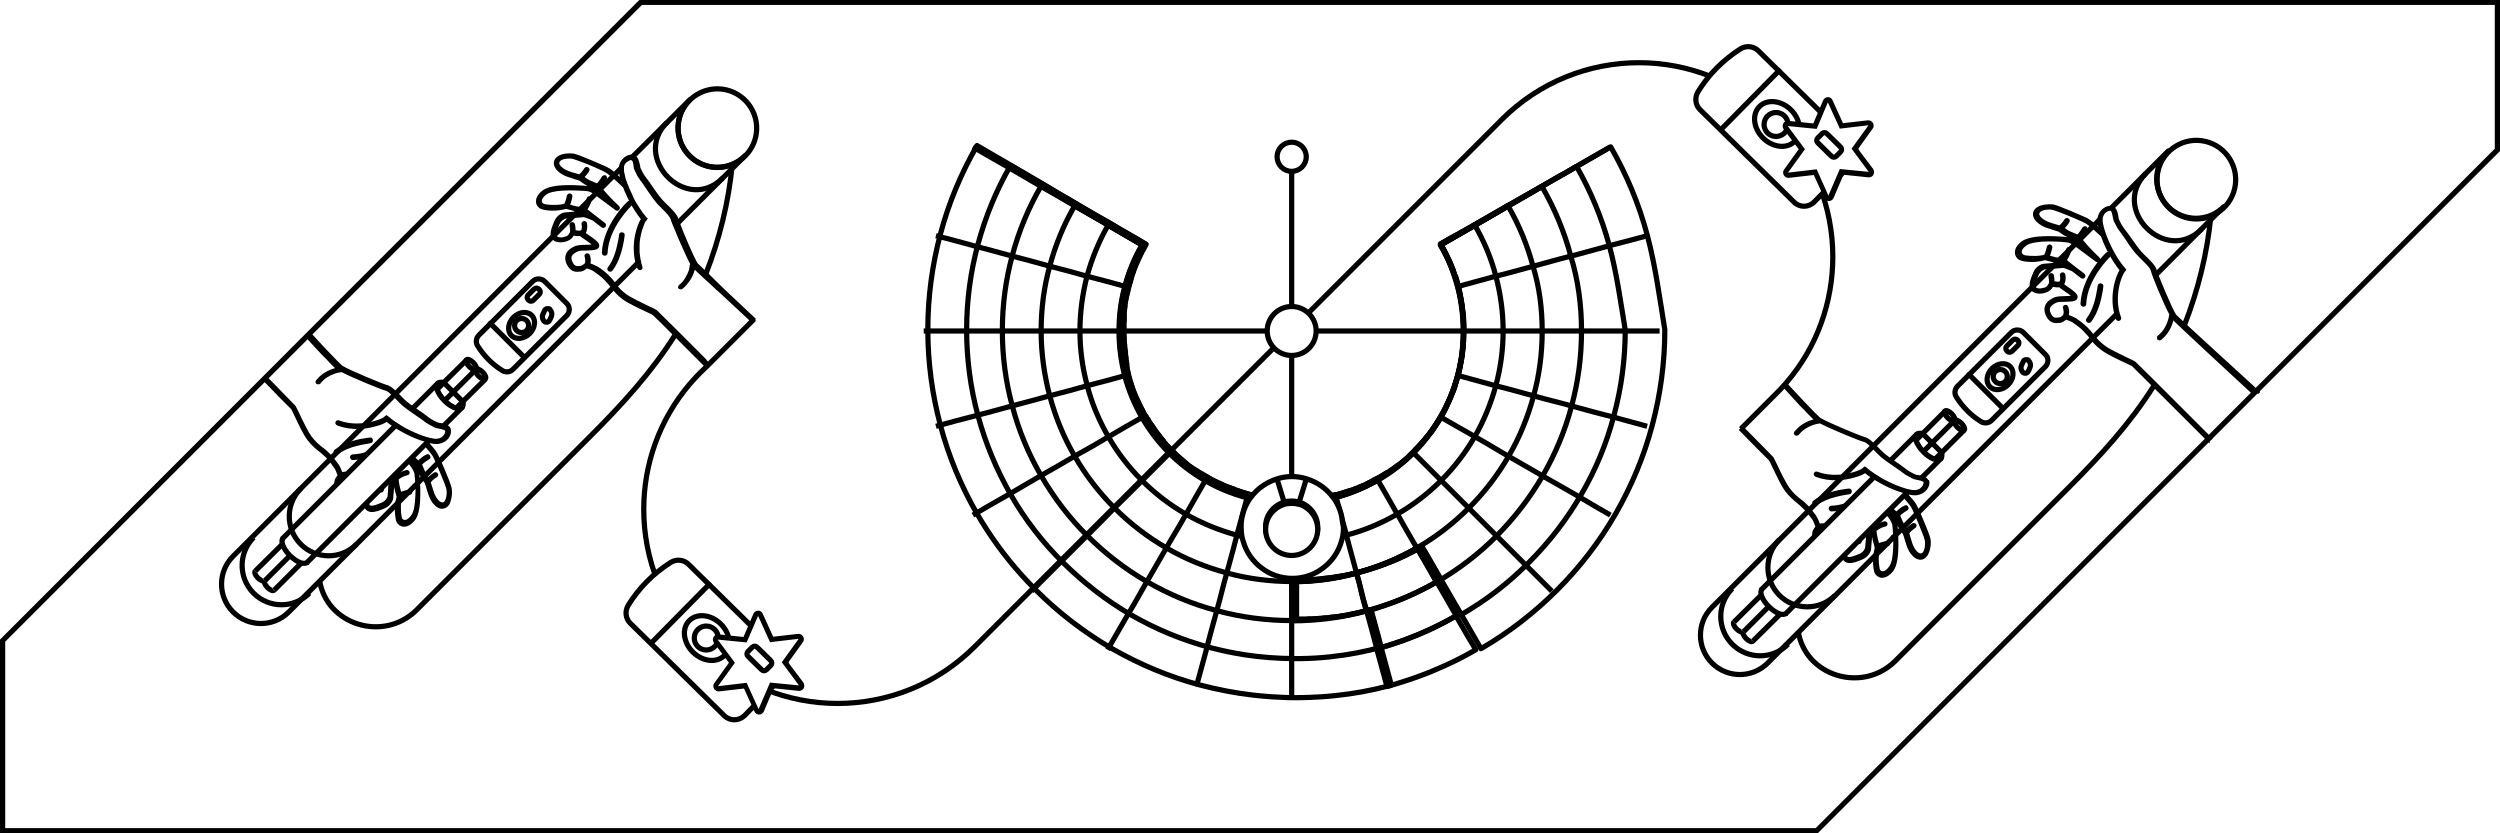 <?xml version="1.0" encoding="utf-8"?>
<!-- Generator: Adobe Illustrator 22.1.0, SVG Export Plug-In . SVG Version: 6.00 Build 0)  -->
<svg version="1.1" id="Layer_1" xmlns="http://www.w3.org/2000/svg" xmlns:xlink="http://www.w3.org/1999/xlink" x="0px" y="0px"
	 viewBox="0 0 960 320" style="enable-background:new 0 0 960 320;" xml:space="preserve">
<style type="text/css">
	.st0{fill:#FFFFFF;}
	.st1{fill:none;stroke:#000000;stroke-width:2;stroke-linejoin:round;stroke-miterlimit:10;}
	.st2{stroke:#000000;stroke-miterlimit:10;}
	.st3{fill:#FFFFFF;stroke:#000000;stroke-width:2;stroke-linejoin:round;stroke-miterlimit:10;}
	.st4{fill:none;stroke:#000000;stroke-width:2;stroke-linecap:round;stroke-linejoin:round;stroke-miterlimit:10;}
	.st5{fill:none;stroke:#000000;stroke-width:2;stroke-linecap:square;stroke-linejoin:round;stroke-miterlimit:10;}
	.st6{fill:#FFFFFF;stroke:#000000;stroke-width:2;stroke-linecap:round;stroke-linejoin:round;stroke-miterlimit:10;}
</style>
<rect y="-0.1" class="st0" width="960" height="320.1"/>
<path class="st1" d="M502.2,120.4l74.5-74.5c29.1-29.1,76.2-29.1,105.3,0c14.5,14.5,21.8,33.6,21.8,52.7c0,17.2-5.9,34.5-17.8,48.3
	c-0.2,0.3-0.4,0.5-0.7,0.8c0,0-0.1,0.1-0.1,0.1c-1,1.2-2.1,2.3-3.2,3.4l-12.7,12.7l-0.8,0.8"/>
<path class="st1" d="M489.2,133.5l-0.2,0.2l-40,40c0,0,0,0,0,0l-0.2,0.2v0h0"/>
<path class="st2" d="M722.6,185.3c-0.2-0.2-0.6-0.2-0.8,0c0,0-1.1,1.2-2.9,2.7l0,0c-3.3,2.7-9.1,6.5-15.7,6.7
	c-0.3,0-0.5,0.3-0.5,0.6c0,0.1,0.1,0.3,0.2,0.4c0.1,0.1,0.3,0.2,0.4,0.2c4.2-0.2,8.1-1.7,11.2-3.5l0,0c4.8-2.7,7.9-6,8.1-6.3
	C722.8,185.8,722.8,185.5,722.6,185.3z M710,188.1c-0.2,0-1.7,0.2-3.9,0.6c-2.9,0.6-6.7,1.8-9.5,4c-0.2,0.2-0.3,0.5-0.1,0.8l0.1,0.1
	c0.2,0.2,0.5,0.2,0.7,0.1c2.1-1.6,4.9-2.7,7.3-3.3c3-0.8,5.5-1.1,5.5-1.1c0.3,0,0.5-0.3,0.5-0.6C710.6,188.3,710.3,188.1,710,188.1z
	 M722.6,185.3c-0.2-0.2-0.6-0.2-0.8,0c0,0-1.1,1.2-2.9,2.7l0,0c-3.3,2.7-9.1,6.5-15.7,6.7c-0.3,0-0.5,0.3-0.5,0.6
	c0,0.1,0.1,0.3,0.2,0.4c0.1,0.1,0.3,0.2,0.4,0.2c4.2-0.2,8.1-1.7,11.2-3.5l0,0c4.8-2.7,7.9-6,8.1-6.3
	C722.8,185.8,722.8,185.5,722.6,185.3z M710,188.1c-0.2,0-1.7,0.2-3.9,0.6c-2.9,0.6-6.7,1.8-9.5,4c-0.2,0.2-0.3,0.5-0.1,0.8l0.1,0.1
	c0.2,0.2,0.5,0.2,0.7,0.1c2.1-1.6,4.9-2.7,7.3-3.3c3-0.8,5.5-1.1,5.5-1.1c0.3,0,0.5-0.3,0.5-0.6C710.6,188.3,710.3,188.1,710,188.1z
	 M710,188.1c-0.2,0-1.7,0.2-3.9,0.6c-2.9,0.6-6.7,1.8-9.5,4c-0.2,0.2-0.3,0.5-0.1,0.8l0.1,0.1c0.2,0.2,0.5,0.2,0.7,0.1
	c2.1-1.6,4.9-2.7,7.3-3.3c3-0.8,5.5-1.1,5.5-1.1c0.3,0,0.5-0.3,0.5-0.6C710.6,188.3,710.3,188.1,710,188.1z M722.6,185.3
	c-0.2-0.2-0.6-0.2-0.8,0c0,0-1.1,1.2-2.9,2.7l0,0c-3.3,2.7-9.1,6.5-15.7,6.7c-0.3,0-0.5,0.3-0.5,0.6c0,0.1,0.1,0.3,0.2,0.4
	c0.1,0.1,0.3,0.2,0.4,0.2c4.2-0.2,8.1-1.7,11.2-3.5l0,0c4.8-2.7,7.9-6,8.1-6.3C722.8,185.8,722.8,185.5,722.6,185.3z M696.6,192.7
	c-0.2,0.2-0.3,0.5-0.1,0.8l0.1,0.1c0.2,0.2,0.5,0.2,0.7,0.1c2.1-1.6,4.9-2.7,7.3-3.3l1.5-1.5C703.2,189.4,699.4,190.6,696.6,192.7z
	 M740.8,207c-0.2-1.1-1.5-4.4-2.8-7.4c-1-2.5-2.1-4.8-2.6-5.7c-0.3-0.5-0.9-1.4-1.7-2.2c-0.7-0.8-1.4-1.7-2.1-2.4l-2-0.5
	c0.8,0.9,2.1,2.4,3.2,3.7c0.6,0.8,1.2,1.5,1.5,2c0.5,0.8,1.6,3.4,2.7,6c1.2,2.9,2.4,5.8,2.6,6.8c0.3,1.4,0.1,3.7-0.7,4.9
	c-0.3,0.5-0.7,0.7-1.1,0.8c-1.7,0.3-3.4-2.4-4-4.4c-0.4-1.3-0.9-2.8-1.1-3.7c0-0.1,0-0.1-0.1-0.2l0.1-0.1c0.6-1,2-1.9,2.4-2.2
	c0,0,0.1-0.1,0.1-0.1c0.1-0.1,0.2-0.1,0.2-0.2l0,0c0.1-0.2,0.1-0.4,0-0.5c-0.2-0.3-0.5-0.3-0.8-0.2c-0.1,0.1-1.6,1-2.5,2.1
	c-0.5-0.7-1.4-2-1.8-2.8c-0.4-0.9-1-2.3-1.2-2.8c0.7-0.9,2.4-2,3-2.3c0.3-0.1,0.4-0.5,0.2-0.8c-0.1-0.3-0.5-0.4-0.8-0.2
	c-0.1,0-1.2,0.6-2.2,1.5l0,0c-0.4,0.3-0.7,0.6-1,1c-1.3-1.1-5.2-4.4-7.3-6.8l-0.1-0.1c0,0-0.1-0.1-0.1-0.1c0,0-0.1-0.1-0.1-0.1
	c-0.2-0.2-0.6-0.3-0.8-0.1c-0.2,0.2-0.3,0.6-0.1,0.8c0.1,0.1,0.2,0.2,0.2,0.3l5.8,7.8c0.1,0.1,0.2,0.3,0.3,0.4v0
	c0.5,0.8,1.1,2,1.1,2.7c0,0.2,0,0.6,0.1,1.1c0.1,1.4,0.3,4.2,0.2,7c-0.1,3.1-0.5,6.4-1.7,7.9c-1.1,1.5-2.3,2.2-3.3,1.9
	c-0.7-0.2-1.1-0.8-1.2-1.3c-0.1-0.5-0.2-1.2-0.3-2.1c-0.2-2.1,0-4.7,0.5-6.1c1.2-0.7,3.4-1.1,3.4-1.1c0.3-0.1,0.5-0.3,0.4-0.6
	c-0.1-0.3-0.4-0.5-0.7-0.4c-0.1,0-2,0.4-3.4,1c-0.3-1-0.8-2.8-1-4.3c-0.1-0.5-0.1-0.9-0.1-1.3c1.1-0.9,2.3-1.5,3.1-1.7
	c0.4-0.1,0.7-0.2,0.7-0.2c0.3-0.1,0.5-0.3,0.4-0.6c0-0.1,0-0.1-0.1-0.2c-0.1-0.2-0.4-0.3-0.6-0.2c-0.1,0-2.1,0.5-3.9,1.9
	c-2-2.4-5.5-7-5.5-7.1c-0.2-0.2-0.5-0.3-0.8-0.1c-0.2,0.2-0.3,0.5-0.1,0.8c0,0,1.3,1.7,2.7,3.5c0.7,1.4,1.3,3.1,1.3,3.7v0.1
	c0,0.5-0.2,2.9-0.4,4.7c-0.1,1.1-0.2,2.1-0.2,2.3c-0.1,0.3-0.7,1.8-2.2,2.5l-0.2,0.1c-1,0.4-2.3,1-3.4,1.2h0c-0.9,0.2-1.7,0.1-2-0.5
	c-0.4-0.7-0.5-1.7-0.2-2.8c0.3-1.1,0.8-1.9,1.1-2.1c0.4-0.2,0.6-0.4,0.9-0.6c0.9-0.3,2.5-0.1,3,0.1c0.3,0.1,0.6-0.1,0.7-0.4
	c0.1-0.3-0.1-0.6-0.4-0.7c-0.1,0-1.4-0.3-2.6-0.2c-0.2-0.8-0.4-2.1-0.2-2.5l0.2-0.4c1.1-0.6,2.6-0.2,2.6-0.2
	c0.3,0.1,0.6-0.1,0.7-0.4c0.1-0.3-0.1-0.6-0.4-0.7c-0.1,0-2.2-0.5-3.8,0.6c-0.3-0.4-0.7-1-1.1-1.5c-0.6-0.9-1.3-1.9-1.9-2.6
	c-0.4-0.5-0.8-0.9-1.2-1.1c-0.4-0.3-0.8-0.1-1,0c-0.7,0.4-0.8,1.8-0.9,4.1v0c0,1.3-0.1,2.8-0.4,3.5c-0.4,1-1.1,2.3-2.3,2.8
	c-0.7,0.3-1.5,0.2-2.4-0.2c-0.2-0.1-0.5-0.2-0.7-0.3c-1.2-0.7-1.4-1.4-1.4-2.2c0-0.3,0-0.6,0.1-1l0-0.2c0.1-0.8,0.8-1.6,1.2-1.9
	c1.2-0.7,3-0.1,3-0.1c0.3,0.1,0.6-0.1,0.7-0.3c0.1-0.3,0-0.6-0.3-0.7c-0.1,0-1.9-0.7-3.4-0.1c-0.3-0.9-0.9-2.5-1.5-3.3l-0.1-0.2
	l-0.2-0.3c-0.9-1.2-2.2-3-3.9-4.5c-0.5-0.5-1-0.9-1.6-1.3c-1.4-1.1-2.8-2.2-4.4-4.4c-1.4-1.9-3.4-6-4.7-8.8c-0.9-1.8-1.3-2.7-1.5-3
	c-0.1-0.1-5.2-5.4-11.4-11.6l-0.8,0.8c3,3,5.4,5.5,6.6,6.7v0c2.8,2.8,4.6,4.6,4.7,4.7c0.2,0.2,0.8,1.5,1.4,2.8c1.4,2.9,3.3,7,4.8,9
	c1.7,2.2,3.2,3.4,4.6,4.6c0.5,0.4,1,0.8,1.5,1.3c1.6,1.4,2.9,3.2,3.8,4.3l0.3,0.4l0.1,0.1c0.6,0.8,1.2,2.6,1.5,3.3
	c-0.4,0.5-1.2,1.4-1.3,2.4l0,0.2c-0.1,1-0.3,2.3,0.9,3.5c0.2,0.2,0.4,0.4,0.8,0.6c0.3,0.2,0.6,0.4,1,0.6c1.2,0.5,2.3,0.6,3.3,0.2
	c1.5-0.6,2.4-2.2,2.9-3.4c0.3-0.9,0.4-2.4,0.4-3.9c0-0.3,0-0.7,0-1.1c0-0.8,0.1-1.6,0.2-1.9c0.2,0.2,0.5,0.5,0.9,0.8
	c0.6,0.7,1.2,1.7,1.8,2.4c0.7,1,1.2,1.6,1.5,2c-0.2,0.9,0.1,2.2,0.2,2.7c-0.1,0.1-0.3,0.4-0.9,0.7c-0.7,0.4-1.3,1.5-1.7,2.8
	c-0.3,1.4-0.2,2.7,0.4,3.7c0.4,0.7,1.1,1,1.8,1.1h0c1.6,0.2,3.5-0.7,5-1.3l0.2-0.1c2.2-0.9,2.9-3.1,2.9-3.2l0-0.1
	c0,0,0.1-1.9,0.3-3.7v0c0.1-1.5,0.2-3,0.3-3.4c0-0.2,0-0.5-0.1-0.9c0.2,0.3,0.5,0.6,0.7,0.8c-0.1,0.7,0,1.6,0.2,2.4
	c0.2,1.4,0.7,2.7,0.9,3.7c0.1,0.2,0.1,0.3,0.1,0.5c-0.5,2.1-0.9,4.7-0.5,7.5c0.1,0.4,0.1,0.8,0.2,1.2c0.1,0.6,0.4,1.1,0.8,1.5
	c0.3,0.3,0.8,0.6,1.2,0.7c0.8,0.2,2.5,0.2,4.5-2.3c1.5-2,1.9-6.1,1.9-9.7c0-2.4-0.1-4.6-0.2-6c-0.1-0.5-0.1-0.9-0.1-1
	c0-1.1-1-2.8-1.4-3.5c-0.1-0.1-0.1-0.2-0.2-0.3l-1.7-2.4c1,0.9,1.9,1.7,2.4,2.1c0.2,0.1,0.3,0.3,0.4,0.3c0.2,0.4,0.9,2,1.3,3
	c0.5,1.1,1.9,3,2.2,3.4c0.1,0.2,0.2,0.6,0.4,1.2v0c0.3,0.9,0.6,2.1,1,3.2c0.4,1.3,1.2,2.9,2.3,3.9c0.8,0.9,1.9,1.4,3,1.2
	c0.7-0.1,1.3-0.6,1.8-1.3C740.9,211.2,741.1,208.6,740.8,207z M722.6,185.3c-0.2-0.2-0.6-0.2-0.8,0c0,0-1.1,1.2-2.9,2.7l0,0
	c-3.3,2.7-9.1,6.5-15.7,6.7c-0.3,0-0.5,0.3-0.5,0.6c0,0.1,0.1,0.3,0.2,0.4c0.1,0.1,0.3,0.2,0.4,0.2c4.2-0.2,8.1-1.7,11.2-3.5l0,0
	c4.8-2.7,7.9-6,8.1-6.3C722.8,185.8,722.8,185.5,722.6,185.3z M710,188.1c-0.2,0-1.7,0.2-3.9,0.6c-2.9,0.6-6.7,1.8-9.5,4
	c-0.2,0.2-0.3,0.5-0.1,0.8l0.1,0.1c0.2,0.2,0.5,0.2,0.7,0.1c2.1-1.6,4.9-2.7,7.3-3.3c3-0.8,5.5-1.1,5.5-1.1c0.3,0,0.5-0.3,0.5-0.6
	C710.6,188.3,710.3,188.1,710,188.1z"/>
<g>
	<path class="st3" d="M669.5,242.6c-0.4,0.4,0,1.6,1,2.6c1,1,2.2,1.5,2.6,1"/>
	<path class="st3" d="M665.8,238.9c-0.4,0.4,0,1.6,1,2.6c1,1,2.2,1.5,2.6,1"/>
	<g>
		
			<ellipse transform="matrix(0.707 -0.707 0.707 0.707 106.454 576.239)" class="st3" cx="748.8" cy="159.6" rx="1.1" ry="2.6"/>
		
			<ellipse transform="matrix(0.707 -0.707 0.707 0.707 104.945 579.883)" class="st3" cx="752.5" cy="163.3" rx="1.1" ry="2.6"/>
		<path class="st3" d="M745.3,176.1c-1.1,1.1-4.1,0-6.7-2.6c-1.5-1.5-2.5-3.1-2.9-4.4c-0.3-1-0.2-1.8,0.3-2.3
			c0.5-0.5,1.3-0.5,2.3-0.3l7.3,7.3C745.8,174.8,745.7,175.6,745.3,176.1z"/>
		<path class="st3" d="M745.3,176.1l-59.4,59.4c-0.5,0.5-1.3,0.5-2.3,0.3c-1.3-0.4-2.9-1.4-4.4-2.9c-2.6-2.6-3.7-5.6-2.6-6.7
			l59.4-59.4c-0.5,0.5-0.5,1.3-0.3,2.3c0.4,1.3,1.4,2.9,2.9,4.4C741.1,176.1,744.1,177.3,745.3,176.1z"/>
		<polyline class="st1" points="747,157.8 738.2,166.6 735.7,169.1 		"/>
		<line class="st1" x1="750.6" y1="161.4" x2="738.5" y2="173.5"/>
		<line class="st1" x1="754.3" y1="165.1" x2="743.2" y2="176.2"/>
		<polyline class="st1" points="683.6,235.8 681.9,237.5 673.1,246.2 		"/>
		<line class="st1" x1="669.5" y1="242.6" x2="679.2" y2="232.9"/>
		<line class="st1" x1="665.8" y1="238.9" x2="676.3" y2="228.5"/>
		<line class="st1" x1="676.6" y1="226.2" x2="676.2" y2="226.6"/>
		<line class="st1" x1="685.9" y1="235.5" x2="685.5" y2="235.9"/>
	</g>
</g>
<path class="st2" d="M806.6,109.3c-0.3,0-0.6,0.2-0.6,0.5c0,0-0.2,1.5-0.6,3.6c-0.6,2.8-1.7,6.5-3.8,9.2c-0.2,0.2-0.1,0.5,0.1,0.7
	l0.1,0.1c0.2,0.2,0.6,0.1,0.8-0.1c2.7-3.5,3.8-8.5,4.3-11.3c0.2-1.2,0.3-2,0.3-2.1C807.2,109.6,807,109.3,806.6,109.3z M809.2,97.3
	c-0.4,0.3-9.3,8.8-9.8,19.4c0,0.2,0.1,0.3,0.2,0.4c0.1,0.1,0.2,0.2,0.4,0.2c0.3,0,0.6-0.2,0.6-0.5c0.4-10.1,9.3-18.5,9.4-18.6
	c0.2-0.2,0.2-0.6,0-0.8C809.8,97.1,809.4,97.1,809.2,97.3z M809.2,97.3c-0.4,0.3-9.3,8.8-9.8,19.4c0,0.2,0.1,0.3,0.2,0.4
	c0.1,0.1,0.2,0.2,0.4,0.2c0.3,0,0.6-0.2,0.6-0.5c0.4-10.1,9.3-18.5,9.4-18.6c0.2-0.2,0.2-0.6,0-0.8
	C809.8,97.1,809.4,97.1,809.2,97.3z M806.6,109.3c-0.3,0-0.6,0.2-0.6,0.5c0,0-0.2,1.5-0.6,3.6c-0.6,2.8-1.7,6.5-3.8,9.2
	c-0.2,0.2-0.1,0.5,0.1,0.7l0.1,0.1c0.2,0.2,0.6,0.1,0.8-0.1c2.7-3.5,3.8-8.5,4.3-11.3c0.2-1.2,0.3-2,0.3-2.1
	C807.2,109.6,807,109.3,806.6,109.3z M806.6,109.3c-0.3,0-0.6,0.2-0.6,0.5c0,0-0.2,1.5-0.6,3.6c-0.6,2.8-1.7,6.5-3.8,9.2
	c-0.2,0.2-0.1,0.5,0.1,0.7l0.1,0.1c0.2,0.2,0.6,0.1,0.8-0.1c2.7-3.5,3.8-8.5,4.3-11.3c0.2-1.2,0.3-2,0.3-2.1
	C807.2,109.6,807,109.3,806.6,109.3z M809.2,97.3c-0.4,0.3-9.3,8.8-9.8,19.4c0,0.2,0.1,0.3,0.2,0.4c0.1,0.1,0.2,0.2,0.4,0.2
	c0.3,0,0.6-0.2,0.6-0.5c0.4-10.1,9.3-18.5,9.4-18.6c0.2-0.2,0.2-0.6,0-0.8C809.8,97.1,809.4,97.1,809.2,97.3z M806.6,109.3
	c-0.3,0-0.6,0.2-0.6,0.5c0,0-0.2,1.5-0.6,3.6c-0.6,2.8-1.7,6.5-3.8,9.2c-0.2,0.2-0.1,0.5,0.1,0.7l0.1,0.1c0.2,0.2,0.6,0.1,0.8-0.1
	c2.7-3.5,3.8-8.5,4.3-11.3c0.2-1.2,0.3-2,0.3-2.1C807.2,109.6,807,109.3,806.6,109.3z M809.2,97.3c-0.4,0.3-9.3,8.8-9.8,19.4
	c0,0.2,0.1,0.3,0.2,0.4c0.1,0.1,0.2,0.2,0.4,0.2c0.3,0,0.6-0.2,0.6-0.5c0.4-10.1,9.3-18.5,9.4-18.6c0.2-0.2,0.2-0.6,0-0.8
	C809.8,97.1,809.4,97.1,809.2,97.3z M806.6,109.3c-0.3,0-0.6,0.2-0.6,0.5c0,0-0.2,1.5-0.6,3.6l1.4-1.4c0.2-1.2,0.3-2,0.3-2.1
	C807.2,109.6,807,109.3,806.6,109.3z M809.2,97.3c-0.4,0.3-9.3,8.8-9.8,19.4c0,0.2,0.1,0.3,0.2,0.4c0.1,0.1,0.2,0.2,0.4,0.2
	c0.3,0,0.6-0.2,0.6-0.5c0.4-10.1,9.3-18.5,9.4-18.6c0.2-0.2,0.2-0.6,0-0.8C809.8,97.1,809.4,97.1,809.2,97.3z M806.6,109.3
	c-0.3,0-0.6,0.2-0.6,0.5c0,0-0.2,1.5-0.6,3.6l1.4-1.4c0.2-1.2,0.3-2,0.3-2.1C807.2,109.6,807,109.3,806.6,109.3z M809.2,97.3
	c-0.4,0.3-9.3,8.8-9.8,19.4c0,0.2,0.1,0.3,0.2,0.4c0.1,0.1,0.2,0.2,0.4,0.2c0.3,0,0.6-0.2,0.6-0.5c0.4-10.1,9.3-18.5,9.4-18.6
	c0.2-0.2,0.2-0.6,0-0.8C809.8,97.1,809.4,97.1,809.2,97.3z M782.5,80c-0.7,0.5-1.2,1.1-1.3,1.8c-0.2,1.1,0.3,2.1,1.2,3
	c1.1,1.1,2.6,1.9,3.9,2.3c0.7,0.2,1.4,0.4,2.1,0.7c1.1,0.3,2,0.6,2.3,0.7c0.4,0.3,2.3,1.7,3.4,2.1c1,0.4,2.6,1.1,3,1.3
	c0.3,0.4,1.2,1.5,2.4,2.9l-2.4-1.7c-0.3-0.2-2.4-1.6-3.8-1.6c-0.2,0-0.5,0-1-0.1c-1.6-0.1-4.5-0.3-7.4-0.2c-3.2,0.1-6.5,0.6-8.3,1.9
	c-2.5,1.9-2.5,3.6-2.3,4.5c0.1,0.5,0.4,0.9,0.7,1.3c0.4,0.4,0.9,0.6,1.5,0.8c0,0,0,0,0,0c3.2,0.7,6.3,0.4,8.7-0.3
	c0.1,0,0.3,0.1,0.5,0.1c1.5,0.4,4.2,1.2,6.1,1.1c0.2,0.2,0.5,0.4,0.8,0.7c-0.3-0.1-0.7-0.1-0.9-0.1c-0.9,0.1-7,0.6-7.1,0.6l-0.1,0
	c-0.1,0-2.3,0.7-3.2,2.9l-0.1,0.2c-0.9,2.2-2.4,5.5-0.2,6.8c0.9,0.6,2.3,0.7,3.7,0.4c1.3-0.3,2.3-0.9,2.8-1.6
	c0.3-0.6,0.6-0.8,0.7-0.9c0.5,0.1,1.8,0.4,2.7,0.2c0.4,0.4,1,0.8,2,1.5c1.2,0.8,2.8,1.9,3.3,2.6c-0.5,0.2-2,0.3-3.1,0.3
	c-1.5,0-3,0.1-3.9,0.4c-1.2,0.5-2.8,1.4-3.4,2.9c-0.4,1-0.3,2.1,0.2,3.3c0.4,0.8,0.7,1.4,1.2,1.8c1.2,1.2,2.5,1,3.5,0.9l0.2,0
	c1-0.1,1.9-0.9,2.4-1.3c0.5,0.2,1.6,0.5,2.5,1c0.3,0.2,0.6,0.3,0.8,0.5l0.5,0.4c1.2,0.8,2.9,2.1,4.3,3.8c0.5,0.5,0.9,1,1.3,1.5
	c1.1,1.5,2.3,3,4.6,4.7c2,1.5,6,3.4,9,4.8c1.3,0.6,2.6,1.2,2.8,1.4c0.3,0.2,11.4,11.4,19,18.9l9.9,9.9v-0.1l0.9-0.6l-10.5-10.5
	c-0.1-0.1-0.2-0.2-0.3-0.3c-7.5-7.5-18-18-18.4-18.3c-0.3-0.2-1.2-0.7-3-1.5c-2.7-1.3-6.9-3.3-8.8-4.7c-2.1-1.6-3.3-3.1-4.4-4.4
	c-0.4-0.5-0.8-1.1-1.3-1.6c-1.5-1.7-3.3-3.1-4.5-3.9l-0.5-0.4c-0.2-0.1-0.4-0.3-0.7-0.4c-0.9-0.5-2-0.9-2.7-1.1
	c0.6-1.5,0-3.3-0.1-3.4c-0.1-0.3-0.4-0.4-0.7-0.3c-0.3,0.1-0.5,0.4-0.3,0.7c0,0,0.6,1.9-0.1,3c-0.3,0.3-1.1,1.1-1.9,1.1l-0.2,0
	c-1.3,0.2-2.5,0.3-3.5-2c-0.4-0.9-0.5-1.7-0.2-2.4c0.5-1.1,1.8-1.9,2.8-2.3c0.7-0.3,2.2-0.3,3.5-0.3c2.3-0.1,3.7-0.1,4.1-0.9
	c0.1-0.2,0.2-0.5,0-1c-0.5-0.9-2.2-2.1-3.7-3.1c-0.5-0.4-1.1-0.8-1.5-1.1c1.1-1.6,0.6-3.7,0.6-3.8c-0.1-0.3-0.4-0.5-0.7-0.4
	c-0.3,0.1-0.5,0.4-0.4,0.7c0,0,0.4,1.5-0.2,2.6l-0.4,0.2c-0.5,0.2-1.7,0-2.5-0.2c0.1-1.2-0.2-2.6-0.2-2.6c-0.1-0.3-0.4-0.5-0.7-0.4
	c-0.3,0.1-0.5,0.4-0.4,0.7c0.1,0.5,0.4,2.1,0.1,3c-0.2,0.2-0.4,0.5-0.6,0.9c-0.2,0.4-0.9,0.9-2.1,1.1c-1.1,0.3-2.1,0.2-2.8-0.2
	c-1.3-0.8-0.1-3.7,0.7-5.5l0.1-0.2c0.7-1.5,2.2-2.1,2.5-2.2c0.7-0.1,6.2-0.5,7.1-0.6h0.1c0.6,0,2.3,0.7,3.7,1.3
	c1.8,1.4,3.5,2.7,3.5,2.7c0.2,0.2,0.6,0.1,0.8-0.1c0.2-0.3,0.1-0.6-0.1-0.8c-0.1,0-4.6-3.5-7.1-5.5c1.4-1.8,1.9-3.9,1.9-3.9
	c0.1-0.3-0.1-0.6-0.4-0.7c-0.3-0.1-0.6,0.1-0.6,0.4c0,0-0.5,2.1-1.9,3.8c-1.6,0.1-4.2-0.7-5.5-1.1c0.7-1.4,1-3.3,1.1-3.4
	c0.1-0.3-0.1-0.6-0.4-0.7c-0.3-0.1-0.6,0.1-0.7,0.4c0,0-0.5,2.2-1.1,3.4c-1.7,0.7-5.3,0.7-7.4,0.4c-0.3,0-0.5-0.1-0.8-0.2
	c-0.5-0.1-1.1-0.5-1.3-1.2c-0.3-1,0.4-2.2,1.9-3.3c1.3-1,3.8-1.4,6.4-1.6c3.3-0.2,6.9,0,8.5,0.2c0.6,0,1,0.1,1.1,0.1
	c0.8,0,2.3,0.8,3.1,1.4l7.8,5.8c0.1,0.1,0.2,0.2,0.3,0.2c0.2,0.2,0.6,0.2,0.8-0.1c0.2-0.2,0.2-0.6-0.1-0.8c0,0-0.1-0.1-0.1-0.1
	c0,0,0-0.1-0.1-0.1l-0.1-0.1c-2.4-2.1-5.7-6-6.8-7.3c1.3-1.1,2.4-3.2,2.5-3.3c0,0,0-0.1,0-0.1c0.1-0.3,0-0.5-0.2-0.7
	c-0.3-0.1-0.6,0-0.8,0.2c-0.3,0.6-1.4,2.3-2.3,3c-0.6-0.3-2-0.8-2.9-1.2c-0.8-0.3-2.2-1.3-2.8-1.8c1.1-0.9,2.1-2.4,2.1-2.5
	c0.2-0.3,0.1-0.6-0.2-0.8c-0.3-0.1-0.6-0.1-0.8,0.2c0,0-1.1,1.8-2.2,2.5l-0.1,0.1c-0.3-0.1-0.8-0.2-1.3-0.4
	c-0.8-0.2-1.8-0.5-2.6-0.8c-1.9-0.6-4.7-2.3-4.4-4c0.1-0.4,0.4-0.8,0.8-1.1c1.2-0.8,3.5-1,4.9-0.7c0.8,0.2,3.2,1.1,5.7,2.1
	c2.3,0.9,4.6,2,6,2.6c0.4,0.2,0.7,0.4,1,0.5c1.3,0.7,4.3,3.4,5.7,4.7l-0.5-1.9c-1.5-1.4-3.5-3.1-4.6-3.7c-0.3-0.2-0.9-0.5-1.7-0.8
	c-1.3-0.6-3.2-1.4-5.1-2.2c-2.7-1.1-5.4-2.2-6.4-2.4C786.7,78.8,784,79,782.5,80z M809.2,97.3c-0.4,0.3-9.3,8.8-9.8,19.4
	c0,0.2,0.1,0.3,0.2,0.4c0.1,0.1,0.2,0.2,0.4,0.2c0.3,0,0.6-0.2,0.6-0.5c0.4-10.1,9.3-18.5,9.4-18.6c0.2-0.2,0.2-0.6,0-0.8
	C809.8,97.1,809.4,97.1,809.2,97.3z M806.6,109.3c-0.3,0-0.6,0.2-0.6,0.5c0,0-0.2,1.5-0.6,3.6l1.4-1.4c0.2-1.2,0.3-2,0.3-2.1
	C807.2,109.6,807,109.3,806.6,109.3z"/>
<path class="st1" d="M845.4,88c-13.8,13.8-35.1-7.6-21.4-21.4"/>
<path class="st1" d="M849,82.7c-1.4,14.5-4.9,28.7-10.2,42.2c-0.2,0.4-0.3,0.8-0.5,1.2"/>
<path class="st1" d="M827.7,147.1c-0.2,0.3-0.4,0.7-0.6,1c-9.1,14.5-20.6,27-32.8,39.2c-32,32-18.1,18.1-33.7,33.7l-33,33
	c-12.8,12.4-34.6,5.4-37.1-11.7"/>
<path class="st1" d="M853.9,79.4L822.4,111l-4.5,4.5l-0.9,0.9l-3.4,3.4l-1.2,1.2l-6.2,6.2l-79.5,79.5l-1.5,1.5l-7.5,7.5l-0.8,0.8
	l-12.1,12.1l-14.2,14.2l-7.8,7.8l-4,4c-5.9,5.9-15.5,5.9-21.4,0c-5.9-5.9-5.9-15.5,0-21.4l26-26l14.6-14.6l1-1l6.4-6.4l1.1-1.1l4-4
	l2.4-2.4l2.9-2.9l65.9-65.9l9.7-9.7l1.4-1.4l6.4-6.4l2.3-2.3l6.3-6.3l3.5-3.5l0.1-0.1L824,66.6l8.6-8.6c-5.9,5.9-5.9,15.5,0,21.4
	C838.5,85.3,848,85.3,853.9,79.4z"/>
<path class="st1" d="M704.7,228.6c-5.9,5.9-15.5,5.9-21.4,0c-5.9-5.9-5.9-15.5,0-21.4"/>
<ellipse transform="matrix(0.23 -0.973 0.973 0.23 582.627 873.624)" class="st1" cx="843.2" cy="68.7" rx="15.1" ry="15.1"/>
<path class="st1" d="M686.6,247.4c-5.9,5.9-15.5,5.9-21.4,0c-5.9-5.9-5.9-15.5,0-21.4"/>
<path class="st0" d="M808.4,81.2c-0.2,0.1-0.5,0.4-0.7,0.6c-0.1,0.1-0.1,0.1-0.2,0.2c-0.1,0.1-0.2,0.2-0.2,0.4
	c-0.1,0.2-0.2,0.4-0.3,0.6c0,0.1,0,0.1-0.1,0.2c0,0,0,0.1,0,0.1c0,0,0,0.1,0,0.1c0,0.1,0,0.1-0.1,0.2c0,0,0,0.1,0,0.1
	c0,0.1,0,0.2,0,0.3c0,0.1,0,0.2,0,0.3c0,0.1,0,0.3,0,0.4c0,0.2,0,0.4,0.1,0.7c0,0,0,0,0,0c0,0.1,0,0.2,0,0.3c0,0.1,0,0.2,0.1,0.4
	c0,0.1,0,0.2,0.1,0.3c0.1,0.4,0.2,0.9,0.3,1.3c0.1,0.3,0.2,0.6,0.3,0.9c0,0.1,0,0.1,0.1,0.2c0,0.1,0.1,0.2,0.1,0.3c0,0,0,0.1,0,0.1
	c0,0.1,0.1,0.2,0.1,0.4c0.1,0.2,0.1,0.4,0.2,0.6c0.1,0.2,0.1,0.3,0.2,0.5c0,0.1,0.1,0.2,0.1,0.3c0,0.1,0.1,0.2,0.1,0.3
	c0.1,0.1,0.1,0.3,0.2,0.4c0.4,0.9,0.8,1.9,1.3,2.8c0,0.1,0.1,0.2,0.1,0.2l0.2,0.4c0.4,0.8,0.8,1.6,1.3,2.4c0.2,0.3,0.3,0.6,0.5,0.9
	c0.1,0.2,0.3,0.4,0.4,0.6c0.4,0.6,0.7,1.2,1.1,1.7c0.1,0.1,0.2,0.3,0.3,0.4c0.2,0.3,0.4,0.6,0.7,0.9c0.3,0.4,0.6,0.7,0.9,1.1
	l0.1,0.1l0.2,0.2l-0.3,0.4c-0.1,0.1-0.2,0.2-0.3,0.4c-0.2,0.3-0.4,0.6-0.6,1c0,0.1-0.1,0.2-0.1,0.3c-0.1,0.2-0.2,0.4-0.2,0.5
	c-0.1,0.1-0.1,0.3-0.2,0.4c-0.1,0.2-0.1,0.4-0.2,0.6c-0.1,0.1-0.1,0.3-0.1,0.5c-0.3,0.8-0.5,1.7-0.7,2.6c-0.3,1.8-0.5,3.8-0.4,5.9
	c0,0.1,0,0.2,0,0.3c0,0.2,0,0.4,0,0.6c0,0.1,0,0.2,0,0.2c0,0.3,0.1,0.5,0.1,0.8c0,0.1,0,0.3,0.1,0.4c0.1,0.3,0.1,0.6,0.2,0.9
	c0.1,0.3,0.1,0.6,0.2,0.9c0.1,0.3,0.2,0.6,0.3,0.9c0.1,0.3,0.2,0.6,0.3,0.9c0.1,0.2,0,0.3-0.1,0.5c0,0,0,0.1-0.1,0.1c0,0,0,0,0,0
	c0,0,0,0,0,0c-0.1,0-0.1,0.1-0.2,0.1c0,0,0,0,0,0c0,0,0,0,0,0c0,0-0.1,0-0.1,0c-0.1,0-0.1,0-0.2,0c0,0,0,0,0,0c-0.1,0-0.1,0-0.2-0.1
	c0,0-0.1,0-0.1-0.1c0,0-0.1-0.1-0.1-0.1c0,0,0,0,0-0.1c0,0,0,0,0-0.1c0-0.1-0.1-0.1-0.1-0.2l2.4,12.3l8,6.3l4,3.1l4.7,3.7l6.2,4.8
	l0.4,0.4l8.6,7.8l0.9,0.8l0.6,0.6l0,0l0,0l12.5-12.5l1.5-1.5c-0.3-0.3-1.6-1.5-3.5-3.2c-0.2-0.2-0.4-0.4-0.7-0.6
	c-0.6-0.5-1.3-1.1-2-1.8c-1.7-1.5-3.5-3.1-5.4-4.8c-0.9-0.8-1.8-1.6-2.7-2.4c-1.6-1.4-3.1-2.8-4.6-4.2c-0.1-0.1-0.2-0.2-0.4-0.3
	c-1-0.9-1.9-1.7-2.7-2.5c0,0,0,0,0,0c-0.2-0.2-0.5-0.4-0.7-0.6c-0.4-0.4-0.9-0.8-1.3-1.2c-0.2-0.2-0.4-0.4-0.7-0.6
	c-0.4-0.4-0.9-0.8-1.2-1.1c-0.3-0.3-0.6-0.5-0.8-0.8c-0.1-0.1-0.2-0.2-0.4-0.4c-0.1-0.1-0.2-0.2-0.3-0.3c-0.1-0.1-0.2-0.2-0.3-0.4
	c-0.1-0.1-0.2-0.2-0.3-0.3c-0.1-0.1-0.2-0.2-0.2-0.2c-0.1-0.1-0.1-0.1-0.1-0.2c0,0.1-0.1,0.2-0.1,0.4c0,0,0,0,0,0
	c0,0.1-0.1,0.3-0.1,0.4c-0.1,0.6-0.3,1.2-0.6,1.9c-0.1,0.3-0.3,0.7-0.5,1.1c-0.1,0.3-0.3,0.6-0.5,0.9c0,0.1-0.1,0.2-0.1,0.2
	c-0.1,0.1-0.1,0.2-0.2,0.3c-0.2,0.3-0.4,0.5-0.6,0.8c-0.2,0.3-0.4,0.5-0.7,0.8c-0.1,0.1-0.2,0.2-0.2,0.3c-0.3,0.3-0.7,0.7-1.1,1
	c0,0-0.1,0-0.1,0.1c-0.2,0.1-0.5,0.1-0.7-0.1c0,0,0,0,0-0.1c0,0-0.1-0.1-0.1-0.1c0,0,0,0,0,0c0,0,0-0.1,0-0.1c0,0,0,0,0,0
	c0,0,0-0.1,0-0.1c0,0,0,0,0,0c0,0,0-0.1,0.1-0.1c0-0.1,0.1-0.1,0.1-0.1c0.2-0.2,0.5-0.4,0.7-0.6l0.1-0.1c1-0.9,1.7-1.9,2.2-2.9
	c0-0.1,0.1-0.1,0.1-0.2c0.1-0.2,0.2-0.3,0.3-0.5c0.1-0.2,0.2-0.3,0.2-0.5c0.3-0.7,0.5-1.3,0.6-1.9c0,0,0-0.1,0-0.1
	c0-0.1,0.1-0.2,0.1-0.3c0-0.1,0-0.1,0-0.2c0-0.1,0-0.1,0-0.2c0-0.2,0.1-0.4,0.1-0.5c0-0.1,0-0.1,0-0.1c0-0.1,0-0.1,0-0.2
	c0,0,0,0,0-0.1c0,0,0,0,0-0.1c0-0.1,0-0.1,0-0.1c0,0,0-0.1,0-0.1v0c-0.7-1.2-1.5-3-2.4-5c-0.1-0.1-0.1-0.2-0.2-0.4
	c-0.1-0.2-0.2-0.5-0.3-0.7c-0.8-1.9-1.6-3.8-2.3-5.6c0-0.1-0.1-0.2-0.1-0.3c-0.2-0.4-0.3-0.8-0.5-1.2c-0.1-0.2-0.1-0.4-0.2-0.5
	c-0.1-0.2-0.1-0.3-0.2-0.5c-0.2-0.4-0.3-0.8-0.4-1.1c0-0.1-0.1-0.3-0.1-0.4c-0.2-0.5-0.3-0.8-0.3-1.1c0,0,0-0.1,0-0.1
	c0,0,0-0.1,0-0.1c-0.1-0.2-0.1-0.3-0.2-0.5c-0.1-0.1-0.1-0.2-0.2-0.4c0-0.1-0.1-0.1-0.2-0.2c-0.1-0.1-0.2-0.2-0.3-0.3
	c-0.7-0.8-1.7-1.8-2.7-2.8c-0.1-0.1-0.3-0.3-0.4-0.4c-0.3-0.3-0.5-0.5-0.8-0.8h0c-0.1-0.1-0.2-0.2-0.3-0.3c0,0-0.1-0.1-0.1-0.1
	c-0.1-0.1-0.3-0.3-0.4-0.4c-0.1-0.1-0.1-0.2-0.2-0.2c-0.1-0.1-0.1-0.2-0.2-0.2h0c0,0,0,0,0,0c0,0,0,0,0,0c0,0,0,0,0,0
	c-0.2-0.2-0.3-0.4-0.5-0.6c-0.8-1-1.6-2.1-2.3-3.2c0,0,0,0,0,0c-0.3-0.4-0.6-0.8-0.9-1.3c-0.4-0.6-0.8-1.1-1.1-1.6c0,0,0,0,0,0l0,0
	c-0.3-0.5-0.6-0.8-0.8-1.1c-0.3-0.4-0.6-0.7-0.8-1.1c-0.2-0.3-0.4-0.6-0.6-1c-0.3-0.4-0.5-0.9-0.7-1.2c-0.1-0.1-0.1-0.3-0.2-0.4
	c0-0.1-0.1-0.1-0.1-0.2c0-0.1-0.1-0.1-0.1-0.2l-0.2-0.4c0,0,0-0.1-0.1-0.1c0-0.1-0.1-0.2-0.1-0.3c-0.1-0.3-0.1-0.6-0.2-0.9
	c-0.1-0.4-0.2-1-0.3-1.4c-0.1-0.4-0.3-0.9-0.5-1.1c0,0-0.1-0.1-0.1-0.1c-0.1-0.1-0.2-0.1-0.2-0.2C810,80.4,809.2,80.6,808.4,81.2z"
	/>
<path class="st2" d="M865.6,151.3c-3.4-3.1-30.9-28.6-31.3-29.2c-0.4,1.9-1.5,5.5-4.7,8c-0.2,0.2-0.5,0.1-0.7,0c0,0,0,0,0-0.1
	c-0.2-0.2-0.2-0.6,0.1-0.8c4-3.1,4.5-8.4,4.5-8.5c0,0,0-0.1,0-0.1c-2.3-4.2-6.9-15.4-7.1-16.8c-0.2-1.2-2.7-3.5-4.8-5.6
	c-1.6-1.5-3.5-4.2-4.9-6.4c-0.8-1.1-1.5-2.1-1.9-2.7c-1.2-1.4-2-3.1-2.5-4.1l-0.2-0.4c-0.1-0.3-0.2-0.8-0.3-1.3
	c-0.2-1-0.4-2.6-1.2-2.8c-0.5-0.2-1.3,0-2.1,0.6c-0.6,0.4-1.6,1.5-1.6,3.5c0.1,3.5,3.8,13,8.7,18.6l0.3,0.4l-0.3,0.4
	c-1.4,1.5-4.6,10-1.6,18c0.1,0.3,0,0.6-0.3,0.7c-0.2,0.1-0.4,0-0.6-0.1c-0.1-0.1-0.1-0.1-0.1-0.2c-3-8-0.1-16.4,1.5-18.7
	c-3-3.6-5.6-8.6-7.1-12.7l-0.7-2.2c-0.5-1.6-0.8-3.1-0.8-4c0-1.8,0.7-3.4,2.1-4.4c1-0.8,2.2-1,3.1-0.7c1.4,0.5,1.7,2.3,1.9,3.7
	c0.1,0.4,0.1,0.9,0.2,1l0.2,0.4c0.4,0.9,1.2,2.5,2.3,3.8c0.5,0.6,1.2,1.6,2,2.7c1.5,2.1,3.3,4.8,4.8,6.3c2.5,2.4,4.8,4.6,5.2,6.2
	c0.3,1.3,5.6,14.3,7.5,17.3c0.4,0.6,29.1,26.8,32.4,29.8"/>
<path class="st0" d="M695.1,158.3c-0.9-1-2-2.2-3.2-3.5c-1.3-1.4-3.7-4-6.5-7.1c0,0-0.1,0.1-0.1,0.1c2.8,3.1,5.3,5.7,6.5,7.1v0
	C693,156.1,694.1,157.3,695.1,158.3z M739.3,184.8c-0.2-0.7-1.8-1-2.8-1.2c-0.6-0.1-1-0.2-1.3-0.3l-0.4-0.2
	c-0.9-0.5-2.7-1.3-4.1-2.5c-0.5-0.4-1.5-1.1-2.7-1.9h0c-2.2-1.5-4.9-3.3-6.4-4.9c-0.1-0.1-0.2-0.2-0.3-0.3l-7.5,7.5
	c1-0.4,1.8-0.8,2.1-1.2l0.4-0.3l0.4,0.3c1.7,1.5,3.9,2.9,6.1,4.2c4.9,2.7,10.1,4.5,12.4,4.5c0.9,0,1.6-0.2,2.2-0.5c0,0,0,0,0,0
	c0.6-0.3,1-0.8,1.3-1.1c0.1-0.2,0.2-0.3,0.3-0.5c0,0,0,0,0,0C739.3,185.8,739.4,185.2,739.3,184.8z M697.2,182.1
	c0,0.1,0.1,0.2,0.2,0.3c0.1,0.1,0.1,0.1,0.2,0.1c0.1,0,0.1,0.1,0.2,0.1L697.2,182.1z"/>
<path class="st2" d="M740.4,185L740.4,185c0.1,0.8-0.2,1.8-0.8,2.6c-0.9,1.2-2.2,1.9-3.8,2.1c-0.2,0-0.4,0-0.6,0c-1,0-2.4-0.3-4-0.8
	l-2.2-0.7c-2.2-0.8-4.7-1.9-7.1-3.3c-2-1.1-4-2.4-5.7-3.8c-0.8,0.6-2.3,1.3-4.3,1.8c-3.7,1.1-9.1,1.7-14.3-0.2c-0.1,0-0.1,0-0.2-0.1
	c-0.1,0-0.1-0.1-0.2-0.1c-0.1-0.1-0.1-0.2-0.2-0.3c0-0.1,0-0.2,0-0.3c0.1-0.3,0.4-0.4,0.7-0.3c6.1,2.3,12.5,0.9,15.9-0.4
	c0,0,0,0,0,0c1-0.4,1.8-0.8,2.1-1.2l0.4-0.3l0.4,0.3c1.7,1.5,3.9,2.9,6.1,4.2c4.9,2.7,10.1,4.5,12.4,4.5c0.9,0,1.6-0.2,2.2-0.5
	c0,0,0,0,0,0c0.6-0.3,1-0.8,1.3-1.1c0.1-0.2,0.2-0.3,0.3-0.5c0,0,0,0,0,0c0.3-0.6,0.4-1.2,0.3-1.6c-0.2-0.7-1.8-1-2.8-1.2
	c-0.6-0.1-1-0.2-1.3-0.3l-0.4-0.2c-0.9-0.5-2.7-1.3-4.1-2.5c-0.5-0.4-1.5-1.1-2.7-1.9h0c-2.2-1.5-4.9-3.3-6.4-4.9
	c-0.1-0.1-0.2-0.2-0.3-0.3c-2-2.1-4.1-4.3-5.3-4.5c-1.4-0.3-12.6-4.9-16.8-7.1c0,0-0.1,0-0.1,0c-0.1,0-5.3,0.4-8.5,4.5
	c-0.2,0.2-0.5,0.3-0.8,0.1c0,0,0,0-0.1,0c-0.2-0.2-0.2-0.5,0-0.7c2.5-3.2,6.1-4.3,8-4.7c-0.1-0.1-0.2-0.1-0.3-0.2
	c-0.1-0.1-0.2-0.2-0.4-0.3c-0.3-0.3-0.6-0.6-1-1c-0.1-0.1-0.1-0.1-0.2-0.2c-0.3-0.3-0.6-0.6-0.9-0.9c-0.9-1-2-2.1-3.3-3.4v0
	c-1.2-1.3-3.7-4-6.5-7.1c0,0,0.1-0.1,0.1-0.1c0.2-0.3,0.5-0.5,0.7-0.8c2.9,3.1,5.3,5.8,6.6,7.1v0c3.3,3.5,5.8,6,6.3,6.4
	c3,1.9,16,7.2,17.3,7.5c1.5,0.3,3.6,2.4,5.9,4.8c0.1,0.1,0.2,0.2,0.3,0.3c1.4,1.5,4.1,3.3,6.3,4.8c0.1,0,0.1,0.1,0.2,0.1h0
	c1.1,0.8,2,1.4,2.6,1.9c1.3,1.1,2.9,1.9,3.8,2.3l0.4,0.2c0.1,0.1,0.6,0.1,1,0.2c1.4,0.2,3.3,0.6,3.7,1.9
	C740.4,184.6,740.4,184.8,740.4,185z"/>
<g>
	<path class="st1" d="M480.4,199.1c-0.2,1.1-0.4,2.2-0.4,3.3c0,1.5,0.2,3,0.6,4.4c-1.9-0.4-3.8-0.8-5.7-1.3
		c-6.9-1.9-13.5-4.6-19.6-8.1c-6.2-3.6-11.8-7.9-16.8-12.9c-5-5-9.4-10.7-12.9-16.8c-3.5-6.1-6.3-12.6-8.1-19.6
		c-1.8-6.7-2.8-13.7-2.8-21c0-7.3,1-14.3,2.7-21c1.9-6.9,4.6-13.5,8.1-19.6l6.5,3.8l6.5,3.8c-2.9,5-5.1,10.3-6.6,16
		c-1.5,5.5-2.2,11.2-2.2,17.1s0.8,11.7,2.2,17.1c1.5,5.7,3.8,11,6.6,16c2.9,5,6.4,9.6,10.5,13.7c4.1,4.1,8.7,7.6,13.7,10.5
		c5,2.9,10.3,5.1,16,6.6c1.6,0.4,3.3,0.8,5,1.1C482.2,194.1,481,196.5,480.4,199.1z"/>
	<path class="st1" d="M577.2,127.1c0,7.3-1,14.3-2.8,21c-1.9,6.9-4.6,13.5-8.1,19.6c-3.6,6.2-7.9,11.8-12.9,16.8
		c-5,5-10.7,9.4-16.8,12.9c-6.1,3.5-12.6,6.3-19.6,8.1c-1.9,0.5-3.8,0.9-5.7,1.3c0.4-1.4,0.6-2.9,0.6-4.4c0-1.1-0.1-2.3-0.4-3.3
		c-0.6-2.6-1.8-5-3.4-7c1.7-0.3,3.4-0.7,5-1.1c5.7-1.5,11-3.8,16-6.6c5-2.9,9.6-6.4,13.7-10.5c4.1-4.1,7.6-8.7,10.5-13.7
		c2.9-5,5.1-10.3,6.6-16c1.5-5.5,2.2-11.2,2.2-17.1s-0.8-11.7-2.2-17.1c-1.5-5.7-3.8-11-6.6-16l6.5-3.8l6.5-3.8
		c3.5,6.1,6.3,12.6,8.1,19.6C576.2,112.8,577.2,119.8,577.2,127.1z"/>
	<path class="st1" d="M592.2,127.1c0,8.6-1.1,17-3.3,24.9c-2.2,8.2-5.4,16-9.6,23.2c-4.2,7.3-9.4,14-15.3,19.9
		c-5.9,5.9-12.6,11.1-19.9,15.3h0c-7.2,4.2-15,7.4-23.2,9.6c-8,2.1-16.3,3.3-24.9,3.3s-17-1.1-24.9-3.3c-8.2-2.2-16-5.4-23.2-9.6
		c-7.3-4.2-14-9.4-19.9-15.3c-5.9-5.9-11.1-12.6-15.3-19.9c-4.2-7.2-7.4-15-9.6-23.2c-2.1-7.9-3.3-16.3-3.3-24.9
		c0-8.6,1.1-17,3.3-24.9c2.2-8.2,5.4-16,9.6-23.2l6.5,3.8l6.5,3.7l6.5,3.8l6.5,3.7c-2.9,5-5.1,10.3-6.6,16
		c-1.5,5.5-2.2,11.2-2.2,17.1c0,5.9,0.8,11.7,2.2,17.1c1.5,5.6,3.7,11,6.6,15.9c2.9,5,6.5,9.6,10.5,13.7c4.1,4.1,8.7,7.6,13.7,10.5
		c4.9,2.9,10.3,5.1,16,6.6c1.6,0.4,3.3,0.8,5,1.1c-1.7,2-2.9,4.4-3.5,7c-0.2,1.1-0.4,2.2-0.4,3.3c0,1.5,0.2,3,0.6,4.4
		c1,3.5,3.1,6.4,5.9,8.5c2.6,1.9,5.9,3.1,9.4,3.1h0c3.5,0,6.8-1.1,9.4-3.1c2.8-2.1,4.9-5,5.9-8.5c0.4-1.4,0.6-2.9,0.6-4.4
		c0-1.1-0.1-2.3-0.4-3.3c-0.6-2.6-1.8-5-3.5-7c1.7-0.3,3.4-0.7,5-1.1c5.7-1.5,11-3.7,16-6.6c5-2.9,9.6-6.4,13.7-10.5
		s7.6-8.7,10.5-13.7c2.9-4.9,5.1-10.3,6.6-15.9c1.5-5.5,2.2-11.2,2.2-17.1c0-5.9-0.8-11.7-2.2-17.1c-1.5-5.6-3.7-11-6.6-15.9
		l5.9-3.4l5.9-3.4l1.2-0.7l4.7-2.7l5.9-3.4l2.4-1.4c4.2,7.2,7.4,15,9.6,23.2v0C591.1,110.1,592.2,118.5,592.2,127.1z"/>
	<path class="st1" d="M607.3,127.1c0,9.9-1.3,19.6-3.8,28.8c-2.5,9.5-6.3,18.5-11.1,26.8c-4.9,8.5-10.9,16.2-17.7,23.1
		c-6.8,6.9-14.6,12.8-23,17.7l-2-3.6l-3.4-5.9l-2.1-3.6c-7.2,4.2-15,7.4-23.2,9.6c-8,2.1-16.3,3.3-24.9,3.3v15
		c-10,0-19.6-1.3-28.8-3.8c-9.5-2.5-18.5-6.3-26.8-11.1c-8.5-4.9-16.2-10.9-23-17.7c-6.9-6.8-12.8-14.6-17.7-23
		c-4.8-8.3-8.6-17.3-11.1-26.9c-2.5-9.2-3.8-18.8-3.8-28.8c0-10,1.3-19.6,3.8-28.8c2.5-9.5,6.3-18.5,11.1-26.8l6.5,3.8l6.5,3.8
		l6.5,3.8l6.5,3.7l6.5,3.8l6.5,3.7c-2.9,5-5.1,10.3-6.6,16c-1.5,5.5-2.2,11.2-2.2,17.1c0,5.9,0.8,11.7,2.2,17.1
		c1.5,5.6,3.7,11,6.6,15.9c2.9,5,6.5,9.6,10.5,13.7c4.1,4.1,8.7,7.6,13.7,10.5c4.9,2.9,10.3,5.1,16,6.6c1.6,0.4,3.3,0.8,5,1.1
		c-1.7,2-2.9,4.4-3.5,7c-0.2,1.1-0.4,2.2-0.4,3.3c0,1.5,0.2,3,0.6,4.4c1,3.5,3.1,6.4,5.9,8.5c2.6,1.9,5.9,3.1,9.4,3.1h0
		c3.5,0,6.8-1.1,9.4-3.1c2.8-2.1,4.9-5,5.9-8.5c0.4-1.4,0.6-2.9,0.6-4.4c0-1.1-0.1-2.3-0.4-3.3c-0.6-2.6-1.8-5-3.5-7
		c1.7-0.3,3.4-0.7,5-1.1c5.7-1.5,11-3.7,16-6.6c5-2.9,9.6-6.4,13.7-10.5s7.6-8.7,10.5-13.7c2.9-4.9,5.1-10.3,6.6-15.9
		c1.5-5.5,2.2-11.2,2.2-17.1c0-5.9-0.8-11.7-2.2-17.1c-1.5-5.6-3.7-11-6.6-15.9l5.9-3.4l5.9-3.4l1.2-0.7l4.7-2.7l5.9-3.4l2.4-1.4
		l3.5-2l5.9-3.4l3.5-2.1v0c4.8,8.3,8.6,17.3,11.1,26.8C606,107.5,607.3,117.1,607.3,127.1z"/>
	<path class="st1" d="M618,94.4L618,94.4c-2.9-10.8-7.2-21-12.6-30.5l-4.7,2.7l-2.2,1.2l-3.8,2.2l-2.4,1.4h0v0l-0.7,0.4l-0.4,0.2
		l-1,0.6l-1.4,0.8l-3,1.7l-3,1.7l0,0l-3,1.7l-0.5,0.3l-0.1,0l-2.4,1.4h0l-5.9,3.4v0h0l-2.1,1.2l-2.6,1.5l-1.2,0.7l-3,1.7l-1.3,0.7
		l-0.3,0.2l-0.2,0.1l-0.5,0.3h0l-0.2,0.1l-0.4,0.2h0l-2.2,1.2l-3.8,2.2c1.1,1.8,2.1,3.8,3,5.7c0.3,0.7,0.6,1.3,0.9,2
		c0.1,0.4,0.3,0.7,0.4,1c0.1,0.3,0.3,0.7,0.4,1c0.1,0.2,0.1,0.3,0.2,0.5c0,0.1,0.1,0.2,0.1,0.3c0,0.1,0.1,0.2,0.1,0.3
		c0,0,0,0.1,0,0.1c0,0,0,0,0,0c0.1,0.2,0.2,0.4,0.2,0.6c0,0,0,0.1,0,0.1c0.1,0.2,0.1,0.4,0.2,0.5c0,0,0,0.1,0.1,0.1v0
		c0,0,0,0.1,0.1,0.1c0.1,0.4,0.3,0.8,0.4,1.3c0.1,0.5,0.3,0.9,0.4,1.4c0.1,0.2,0.1,0.5,0.2,0.7c0.1,0.5,0.3,1,0.4,1.6
		c0.1,0.5,0.2,1,0.3,1.4c0,0,0,0.1,0,0.1c0.1,0.5,0.2,1,0.3,1.5c0.1,0.5,0.2,1.1,0.3,1.6c0,0,0,0,0,0c0.1,0.7,0.2,1.4,0.3,2.1
		c0,0.1,0,0.2,0,0.2c0.1,0.5,0.1,1,0.2,1.4c0.1,0.5,0.1,1,0.2,1.6c0,0.4,0.1,0.7,0.1,1.1c0.1,1.5,0.1,2.9,0.1,4.4v0
		c0,1.5-0.1,3-0.1,4.4c-0.1,1.4-0.2,2.9-0.4,4.3c0,0.1,0,0.1,0,0.2c-0.1,0.7-0.2,1.3-0.3,2c-0.1,0.7-0.2,1.4-0.4,2.1
		c-0.1,0.4-0.2,0.8-0.2,1.2c-0.1,0.5-0.2,1-0.3,1.5c-0.1,0.5-0.2,1-0.4,1.5v0c-0.1,0.5-0.3,1-0.4,1.5c0,0,0,0,0,0v0c0,0,0,0.1,0,0.1
		c0,0.1-0.1,0.2-0.1,0.3c0,0.1-0.1,0.2-0.1,0.3c0,0.1-0.1,0.2-0.1,0.3c-0.1,0.2-0.1,0.4-0.2,0.5c0,0,0,0,0,0.1c0,0,0,0.1,0,0.1
		c0,0.1-0.1,0.2-0.1,0.2c0,0,0,0,0,0c0,0,0,0,0,0.1c0,0.1-0.1,0.2-0.1,0.4c-0.1,0.2-0.1,0.4-0.2,0.7c0,0,0,0,0,0.1
		c-0.1,0.3-0.2,0.6-0.3,0.9c0,0.1-0.1,0.2-0.1,0.3c0,0,0,0,0,0c-0.1,0.3-0.2,0.6-0.4,0.9c-0.1,0.3-0.2,0.6-0.4,1
		c-0.1,0.2-0.1,0.3-0.2,0.4c0,0.1-0.1,0.2-0.1,0.3c0,0,0,0,0,0c0,0.1-0.1,0.2-0.1,0.3c0,0,0,0,0,0c-0.1,0.3-0.3,0.6-0.4,0.9
		c0,0.1-0.1,0.1-0.1,0.2c0,0.1-0.1,0.1-0.1,0.2v0c0,0,0,0,0,0.1c-0.1,0.2-0.2,0.4-0.3,0.6c-0.1,0.3-0.3,0.6-0.4,0.9
		c-0.1,0.3-0.3,0.5-0.4,0.8c0,0,0,0,0,0.1c-0.2,0.3-0.3,0.7-0.5,1c0,0,0,0.1,0,0.1c-0.2,0.3-0.3,0.6-0.5,0.9
		c-0.1,0.1-0.1,0.3-0.2,0.4c-0.2,0.3-0.3,0.6-0.5,0.9c-0.1,0.1-0.2,0.3-0.2,0.4c-0.1,0.2-0.2,0.4-0.3,0.5c-0.1,0.2-0.2,0.3-0.3,0.5
		c-0.2,0.3-0.3,0.5-0.5,0.8c-0.3,0.5-0.6,1-0.9,1.4c0,0,0,0,0,0h0c-0.4,0.6-0.8,1.2-1.2,1.8c-0.4,0.6-0.8,1.2-1.3,1.7c0,0,0,0,0,0
		c0,0-0.1,0.1-0.1,0.1c-0.3,0.4-0.7,0.8-1,1.2c-0.1,0.1-0.2,0.2-0.3,0.3c-0.1,0.2-0.3,0.4-0.4,0.5c-0.8,0.9-1.6,1.9-2.4,2.7l0,0
		c-0.3,0.3-0.5,0.5-0.8,0.8s-0.5,0.5-0.7,0.8h0c-0.2,0.2-0.5,0.5-0.7,0.7c-0.2,0.2-0.5,0.5-0.7,0.7c0,0-0.1,0.1-0.1,0.1v0
		c-0.1,0.1-0.2,0.1-0.2,0.2c-0.3,0.3-0.6,0.5-0.8,0.8c0,0,0,0,0,0c0,0,0,0,0,0c0,0,0,0-0.1,0.1c0,0,0,0,0,0
		c-0.1,0.1-0.2,0.2-0.3,0.3c0,0,0,0,0,0v0h0c-0.4,0.3-0.8,0.7-1.2,1c0,0-0.1,0.1-0.1,0.1c-0.1,0.1-0.2,0.2-0.4,0.3
		c-0.2,0.2-0.3,0.3-0.5,0.4c0,0-0.1,0.1-0.1,0.1c-0.3,0.2-0.5,0.4-0.8,0.6c-0.1,0-0.1,0.1-0.2,0.1c0,0,0,0,0,0v0h0
		c-0.1,0.1-0.2,0.1-0.3,0.2c-0.4,0.3-0.8,0.6-1.2,0.9c0,0-0.1,0-0.1,0.1c0,0-0.1,0-0.1,0.1c-0.5,0.3-0.9,0.6-1.4,0.9
		c-0.1,0.1-0.3,0.2-0.4,0.3h0v0c-0.1,0.1-0.2,0.1-0.3,0.2c-0.1,0.1-0.3,0.2-0.4,0.2c-0.1,0-0.1,0.1-0.2,0.1c-0.3,0.2-0.7,0.4-1,0.6
		c0,0,0,0,0,0c-0.6,0.4-1.2,0.7-1.8,1.1h0c-0.2,0.1-0.4,0.2-0.6,0.3c-0.4,0.2-0.7,0.4-1.1,0.6c0,0-0.1,0-0.1,0c0,0-0.1,0-0.1,0h0
		c-0.1,0.1-0.2,0.1-0.3,0.2c0,0-0.1,0-0.1,0.1c-0.4,0.2-0.7,0.4-1.1,0.6c-0.1,0-0.1,0.1-0.2,0.1c0,0-0.1,0-0.1,0.1
		c-0.1,0-0.2,0.1-0.3,0.1c-0.3,0.2-0.7,0.3-1,0.5c-0.1,0.1-0.3,0.1-0.4,0.2c-0.1,0.1-0.2,0.1-0.3,0.2c-0.2,0.1-0.3,0.1-0.5,0.2
		c-0.5,0.2-1,0.4-1.5,0.6h0c-0.1,0-0.1,0-0.2,0.1c-0.6,0.3-1.2,0.5-1.8,0.7h0c-0.1,0-0.1,0.1-0.2,0.1c-0.4,0.2-0.8,0.3-1.2,0.4
		c0,0-0.1,0-0.1,0c-0.1,0-0.2,0.1-0.3,0.1c-0.1,0-0.2,0.1-0.3,0.1h0c-1,0.3-2.1,0.7-3.1,1c-0.4,0.1-0.7,0.2-1.1,0.3h0
		c-0.1,0-0.2,0-0.2,0.1c0,0-0.1,0-0.1,0c0,0-0.1,0-0.1,0c0,0-0.1,0-0.1,0c-0.1,0-0.3,0.1-0.4,0.1c0,0-0.1,0-0.1,0v0
		c-0.1,0-0.1,0-0.2,0c-0.4,0.1-0.8,0.2-1.1,0.3c0,0-0.1,0-0.1,0c0,0,0,0,0,0s0,0,0,0c0,0,0,0,0,0c-0.2,0-0.4,0.1-0.6,0.1
		c0,0,0,0-0.1,0c0,0,0,0,0,0c0,0,0,0-0.1,0c0,0,0,0,0,0s0,0,0,0c0,0,0,0,0,0c0,0,0,0,0,0c-0.1,0-0.2,0-0.3,0.1
		c-0.2,0-0.4,0.1-0.6,0.1c-0.2,0-0.4,0.1-0.6,0.1h0c0.2,0.2,0.4,0.5,0.6,0.8c0,0,0,0,0,0h0c0.2,0.3,0.4,0.5,0.6,0.8v0
		c0.1,0.2,0.3,0.4,0.4,0.6c0,0,0.1,0.1,0.1,0.1c0,0,0.1,0.1,0.1,0.1c0,0,0.1,0.1,0.1,0.2c0,0,0,0,0,0c0,0,0,0.1,0,0.1
		c0,0,0,0.1,0.1,0.1c0,0.1,0.1,0.2,0.2,0.3c0.1,0.2,0.2,0.3,0.3,0.5c0,0,0,0.1,0.1,0.1c0.1,0.1,0.1,0.3,0.2,0.5v0h0
		c0.1,0.2,0.2,0.5,0.3,0.7c0,0,0,0.1,0,0.1c0,0,0,0,0,0c0,0,0,0,0,0.1c0,0,0,0,0,0c0,0.1,0.1,0.3,0.1,0.4c0,0,0,0,0,0
		c0,0.2,0.1,0.3,0.1,0.5c0,0.1,0,0.1,0,0.2c0.1,0.2,0.1,0.5,0.2,0.8c0,0.1,0,0.2,0.1,0.3c0,0,0,0.1,0,0.2c0,0.1,0,0.1,0,0.2
		c0,0,0,0,0,0c0,0,0,0.1,0,0.1c0,0.3,0.1,0.6,0.1,0.8c0,0.6,0.1,1.1,0.1,1.7c0,0.2,0,0.4,0,0.5c0,0.2,0,0.4,0,0.6c0,0.2,0,0.4,0,0.6
		c0,0,0,0,0,0c0,0.1,0,0.1,0,0.2c0,0,0,0.1,0,0.1c0,0.1,0,0.2,0,0.3v0c0,0,0,0.1,0,0.2c0,0.2-0.1,0.3-0.1,0.5c0,0,0,0,0,0.1v0
		c0,0,0,0.1,0,0.1c0,0,0,0,0,0.1c0,0.1,0,0.2-0.1,0.3c0,0,0,0,0,0c0,0,0,0.1,0,0.1c0,0.1,0,0.2-0.1,0.2c0,0.2-0.1,0.3-0.1,0.4
		c0,0,0,0,0,0.1c0,0,0,0,0,0v0c-0.1,0.4-0.3,0.8-0.4,1.3c-0.6,1.6-1.5,3.2-2.6,4.5c-0.3,0.3-0.6,0.6-0.9,1c-0.5,0.5-0.9,0.9-1.5,1.3
		c-0.2,0.1-0.3,0.3-0.5,0.4c-0.3,0.2-0.7,0.5-1,0.7c-0.4,0.2-0.7,0.4-1.1,0.6c-0.9,0.5-1.9,0.9-2.9,1.2c-0.4,0.1-0.8,0.2-1.2,0.3
		c0,0,0,0,0,0c-1,0.2-2.1,0.3-3.2,0.3h0c-1.1,0-2.1-0.1-3.1-0.3c-0.1,0-0.1,0-0.2,0c-0.3-0.1-0.7-0.1-1-0.2c-0.1,0-0.2-0.1-0.3-0.1
		c-1-0.3-1.9-0.7-2.7-1.1c-0.4-0.2-0.7-0.4-1.1-0.6c-0.4-0.2-0.7-0.4-1-0.7c-0.7-0.5-1.4-1.1-2-1.7c-0.3-0.3-0.6-0.6-0.9-1
		c-0.3-0.4-0.6-0.8-0.9-1.2c-0.1-0.1-0.2-0.3-0.3-0.4c-0.1-0.1-0.2-0.3-0.2-0.4c-0.1-0.2-0.2-0.3-0.3-0.5c-0.2-0.3-0.3-0.5-0.4-0.8
		c0-0.1-0.1-0.2-0.1-0.3c-0.1-0.3-0.3-0.6-0.4-0.9v0c-0.1-0.2-0.2-0.4-0.2-0.6s-0.1-0.4-0.2-0.6c0-0.1,0-0.1-0.1-0.2
		c0-0.1,0-0.1-0.1-0.2c-0.1-0.2-0.1-0.4-0.2-0.7v0c0,0,0,0,0-0.1c0,0,0,0,0-0.1c0,0,0,0,0-0.1c0-0.1,0-0.2-0.1-0.3
		c0-0.1,0-0.2,0-0.3c0,0,0,0,0,0c0,0,0-0.1,0-0.1v0c0-0.1,0-0.1,0-0.2c0,0,0-0.1,0-0.2v0c0,0,0,0,0-0.1c0-0.2,0-0.3-0.1-0.5
		c0,0,0-0.1,0-0.1c0-0.1,0-0.2,0-0.3c0-0.2,0-0.4,0-0.6c0-0.2,0-0.3,0-0.4c0-0.1,0-0.3,0-0.4c0-0.3,0-0.6,0-0.9c0-0.2,0-0.3,0-0.5
		c0,0,0,0,0,0c0,0,0-0.1,0-0.1c0,0,0-0.1,0-0.1c0-0.2,0-0.4,0.1-0.6c0-0.3,0.1-0.6,0.2-0.8c0.1-0.3,0.1-0.5,0.2-0.8c0,0,0-0.1,0-0.1
		v0c0.1-0.2,0.1-0.4,0.2-0.6c0.1-0.2,0.1-0.4,0.2-0.7c0,0,0,0,0-0.1c0.1-0.2,0.1-0.3,0.2-0.5v0c0,0,0,0,0,0c0,0,0,0,0-0.1
		c0,0,0,0,0-0.1c0-0.1,0.1-0.2,0.1-0.3c0-0.1,0.1-0.2,0.1-0.3c0-0.1,0-0.1,0.1-0.2h0v0c0,0,0,0,0,0c0,0,0-0.1,0.1-0.1
		c0-0.1,0.1-0.2,0.1-0.3c0-0.1,0.1-0.2,0.2-0.3c0,0,0,0,0,0c0,0,0,0,0,0c0,0,0,0,0,0c0-0.1,0.1-0.1,0.1-0.2c0-0.1,0.1-0.1,0.1-0.2
		c0,0,0,0,0,0c0-0.1,0.1-0.1,0.1-0.2c0,0,0,0,0.1-0.1c0.1-0.1,0.1-0.2,0.2-0.3c0.1-0.2,0.2-0.3,0.3-0.5c0-0.1,0.1-0.1,0.1-0.2
		c0,0,0,0,0.1-0.1c0,0,0,0,0,0c0,0,0-0.1,0.1-0.1c0.1-0.1,0.2-0.3,0.3-0.4c0-0.1,0.1-0.1,0.1-0.2h0c-0.3-0.1-0.7-0.1-1-0.2
		c-0.1,0-0.1,0-0.2,0c-0.1,0-0.2,0-0.2,0c0,0,0,0,0,0c0,0-0.1,0-0.1,0c-0.2,0-0.4-0.1-0.7-0.1c-0.1,0-0.2,0-0.4-0.1c0,0,0,0-0.1,0
		c-0.1,0-0.2,0-0.3-0.1c-0.3-0.1-0.6-0.2-0.9-0.2h0c0,0,0,0-0.1,0c0,0-0.1,0-0.1,0c-0.1,0-0.2,0-0.2,0c0,0,0,0-0.1,0
		c-0.1,0-0.2,0-0.3-0.1c-0.1,0-0.2,0-0.3-0.1c-0.4-0.1-0.7-0.2-1.1-0.3c-1-0.3-2.1-0.6-3.1-1c-0.7-0.2-1.3-0.4-1.9-0.7
		c0,0-0.1,0-0.1-0.1h0c0,0-0.1,0-0.1,0c0,0-0.1,0-0.1,0c-0.5-0.2-1-0.4-1.5-0.6c0,0,0,0-0.1,0c0,0-0.1,0-0.1,0c0,0,0,0-0.1,0
		c0,0,0,0,0,0c-0.1-0.1-0.3-0.1-0.4-0.2c-0.5-0.2-1-0.4-1.6-0.7c-0.6-0.3-1.3-0.6-1.9-0.9c-0.3-0.1-0.6-0.3-0.9-0.4
		c-0.3-0.1-0.6-0.3-0.8-0.4c-0.1,0-0.2-0.1-0.2-0.1c-0.1-0.1-0.2-0.1-0.2-0.1c0,0-0.1,0-0.1,0c-0.5-0.3-1-0.6-1.5-0.9
		c-0.6-0.4-1.2-0.7-1.9-1.1h0c-0.3-0.2-0.6-0.4-0.9-0.5c-0.2-0.1-0.3-0.2-0.5-0.3c-0.1-0.1-0.2-0.1-0.3-0.2c0,0,0,0-0.1,0
		c0,0-0.1,0-0.1-0.1v0c-0.1-0.1-0.3-0.2-0.4-0.3c-0.2-0.1-0.3-0.2-0.5-0.3c-0.1,0-0.1-0.1-0.2-0.1c-0.2-0.1-0.3-0.2-0.4-0.3
		c-0.1,0-0.1-0.1-0.2-0.1c0,0,0,0-0.1,0l0,0c0,0,0,0,0,0h0c-0.1,0-0.1-0.1-0.2-0.1c0,0-0.1-0.1-0.1-0.1c-0.1-0.1-0.3-0.2-0.4-0.3
		c-0.3-0.2-0.7-0.5-1-0.7c-0.3-0.2-0.6-0.5-1-0.8c-0.2-0.2-0.5-0.4-0.7-0.6h0c-0.3-0.2-0.5-0.5-0.8-0.7c-0.3-0.2-0.5-0.5-0.8-0.7v0
		c-0.3-0.2-0.5-0.5-0.8-0.7c-0.3-0.2-0.5-0.5-0.8-0.7c0,0,0,0,0,0c-0.4-0.4-0.8-0.8-1.2-1.2c-0.1-0.1-0.1-0.1-0.2-0.2v0
		c0,0-0.1-0.1-0.1-0.1v0c-0.2-0.2-0.4-0.4-0.5-0.5c-0.3-0.3-0.5-0.6-0.8-0.8c0,0,0,0-0.1-0.1c0,0-0.1-0.1-0.1-0.1v0h0
		c-0.2-0.2-0.4-0.4-0.6-0.6c-0.2-0.2-0.4-0.4-0.5-0.6c-0.1-0.1-0.2-0.2-0.3-0.3c0,0,0-0.1-0.1-0.1v0h0c0,0,0,0-0.1-0.1
		c-0.1-0.1-0.2-0.2-0.2-0.3c0-0.1-0.1-0.1-0.1-0.2l0,0c-0.3-0.4-0.6-0.7-0.9-1.1c-0.1-0.1-0.1-0.1-0.2-0.2c-0.1-0.1-0.2-0.2-0.3-0.4
		c0,0-0.1-0.1-0.1-0.2c0,0,0,0,0,0c-0.3-0.4-0.7-0.8-1-1.3c-0.4-0.4-0.7-0.9-1-1.4c-0.1-0.1-0.1-0.2-0.2-0.3
		c-0.3-0.4-0.6-0.9-0.9-1.3c0,0,0-0.1-0.1-0.1c0,0,0-0.1-0.1-0.1c-0.3-0.5-0.7-1-1-1.5c0-0.1-0.1-0.1-0.1-0.2c0,0,0,0,0,0
		c0,0,0,0,0-0.1c0,0,0,0,0,0c0,0,0,0,0,0c0,0,0,0-0.1-0.1c0,0,0-0.1-0.1-0.1c0,0,0-0.1,0-0.1c-0.1-0.1-0.1-0.2-0.2-0.2c0,0,0,0,0,0
		c-0.2-0.3-0.4-0.6-0.5-0.9c0,0,0-0.1-0.1-0.1c0,0,0-0.1-0.1-0.1c0-0.1-0.1-0.1-0.1-0.1v0h0c0,0,0,0,0,0c-0.4-0.6-0.7-1.2-1-1.9
		c0,0,0,0,0,0c-0.6-1.1-1.1-2.1-1.6-3.2c-0.1-0.2-0.2-0.4-0.3-0.6c-0.3-0.7-0.6-1.3-0.9-2c-0.3-0.7-0.5-1.3-0.8-2
		c-0.2-0.6-0.4-1.2-0.6-1.8c-0.1-0.2-0.2-0.5-0.2-0.7c-0.1-0.4-0.3-0.8-0.4-1.2c-0.1-0.3-0.2-0.5-0.2-0.8c-0.2-0.6-0.4-1.2-0.5-1.8
		v0c0-0.1,0-0.1,0-0.1c0,0,0,0,0,0c-0.1-0.3-0.1-0.5-0.2-0.8c0,0,0-0.1,0-0.1c0-0.1,0-0.2-0.1-0.3c0,0,0-0.1,0-0.1c0,0,0-0.1,0-0.1
		c0,0,0,0,0,0c-0.1-0.2-0.1-0.5-0.2-0.7c0,0,0,0,0-0.1c0,0,0,0,0-0.1c0,0,0,0,0,0c0,0,0,0,0,0c0-0.1,0-0.2,0-0.2
		c0-0.2-0.1-0.4-0.1-0.6c0,0,0,0,0-0.1c0-0.1,0-0.1,0-0.2c0,0,0,0,0,0v0c0-0.1,0-0.1,0-0.2c0,0,0,0,0-0.1c0,0,0-0.1,0-0.2h0
		c-0.1-0.4-0.1-0.8-0.2-1.2c0-0.2-0.1-0.3-0.1-0.5c0,0,0,0,0-0.1c0,0,0-0.1,0-0.1c0,0,0-0.1,0-0.2c0,0,0,0,0,0c0,0,0-0.1,0-0.1
		c0,0,0-0.1,0-0.1c-0.1-0.5-0.2-1-0.2-1.5c0,0,0,0,0,0c0,0,0-0.1,0-0.2s0-0.1,0-0.2c0-0.1,0-0.1,0-0.2c0,0,0,0,0,0c0,0,0-0.1,0-0.1
		c0-0.2,0-0.3-0.1-0.4c-0.1-0.5-0.1-1-0.2-1.5c0,0,0-0.1,0-0.1c0,0,0-0.1,0-0.1c0-0.1,0-0.1,0-0.2c0-0.3,0-0.5-0.1-0.8
		c0-0.5-0.1-0.9-0.1-1.4c0,0,0,0,0,0c0-0.2,0-0.4,0-0.6c0-0.7-0.1-1.4-0.1-2.1c0,0,0,0,0,0c0-0.4,0-0.7,0-1.1v0c0-0.6,0-1.3,0-2
		c0-0.6,0-1.1,0.1-1.7c0-0.2,0-0.4,0-0.6c0-0.2,0-0.4,0-0.6c0-0.1,0-0.3,0-0.4c0-0.2,0-0.3,0-0.5c0-0.1,0-0.2,0-0.4c0,0,0,0,0,0
		c0,0,0,0,0,0c0-0.1,0-0.2,0-0.4c0-0.1,0-0.2,0-0.2c0-0.2,0-0.4,0.1-0.5c0-0.1,0-0.2,0-0.3c0.1-0.5,0.1-1,0.2-1.4c0-0.1,0-0.1,0-0.2
		c0,0,0,0,0-0.1c0-0.1,0-0.2,0-0.3c0-0.4,0.1-0.8,0.2-1.2c0.1-0.7,0.2-1.4,0.4-2.1s0.3-1.4,0.5-2.1c0.2-0.7,0.3-1.4,0.5-2.1
		c0.2-0.5,0.3-1.1,0.5-1.6c0.1-0.4,0.2-0.8,0.3-1.2c0.1-0.2,0.2-0.5,0.2-0.7c0.1-0.3,0.2-0.7,0.3-1c0-0.1,0-0.1,0.1-0.2
		c0.2-0.5,0.4-1,0.5-1.5c0-0.1,0.1-0.2,0.1-0.2c0.2-0.6,0.5-1.2,0.7-1.8v0c0.3-0.7,0.6-1.3,0.9-2c0.3-0.7,0.6-1.3,0.9-1.9h0v0
		c0.1-0.1,0.1-0.2,0.2-0.4c0.2-0.5,0.5-1,0.8-1.5v0c0.3-0.6,0.7-1.2,1-1.9l-3.2-1.9l-3.3-1.9l-3.8-2.2l-2.7-1.6l-1.9-1.1l-4.6-2.6
		l-6.5-3.8l-3.2-1.9l-3.3-1.9v0l-1.7-1l-2-1.2l-2.7-1.6h0l-6.5-3.8l-6.5-3.8h0c-5.5,9.5-9.7,19.7-12.6,30.5
		c-2.8,10.4-4.3,21.4-4.3,32.7v0c0,11.3,1.5,22.3,4.3,32.7v0c2.9,10.8,7.2,21,12.6,30.5c0,0,0,0,0,0c5.5,9.6,12.3,18.4,20.1,26.1h0
		c0,0,0.1,0.1,0.1,0.1c7.8,7.7,16.5,14.5,26,20h0c9.5,5.5,19.7,9.7,30.5,12.6c4.2,1.1,8.5,2,12.9,2.7c6.4,1,13.1,1.5,19.8,1.5h0
		c0.8,0,1.6,0,2.3,0c7.3-0.1,14.4-0.9,21.3-2.2c3.1-0.6,6.1-1.3,9.1-2.1h0l-1.4-5.3l-1.8-6.6l-0.6-2.1l-0.1-0.5
		c-0.6,0.2-1.2,0.3-1.7,0.4c0,0-0.1,0-0.1,0c-0.6,0.2-1.2,0.3-1.8,0.5c-0.4,0.1-0.8,0.2-1.2,0.3c-0.5,0.1-0.9,0.2-1.4,0.3
		c-0.2,0-0.4,0.1-0.6,0.1c-0.3,0.1-0.6,0.1-0.9,0.2c0,0,0,0,0,0c0,0,0,0,0,0c-0.3,0.1-0.5,0.1-0.8,0.2c-0.6,0.1-1.2,0.2-1.8,0.3
		c0,0-0.1,0-0.1,0c-0.4,0.1-0.8,0.1-1.2,0.2c-0.1,0-0.3,0-0.4,0.1c-0.3,0-0.6,0.1-0.9,0.1c-0.6,0.1-1.2,0.2-1.9,0.2
		c-0.2,0-0.4,0-0.6,0.1c0,0,0,0-0.1,0c-0.1,0-0.3,0-0.4,0.1c-0.4,0-0.7,0.1-1.1,0.1c-0.1,0-0.2,0-0.3,0c-0.1,0-0.2,0-0.3,0
		c-0.6,0.1-1.2,0.1-1.8,0.2c-0.2,0-0.3,0-0.5,0c-0.4,0-0.8,0.1-1.2,0.1c-0.4,0-0.8,0-1.2,0.1c-0.3,0-0.5,0-0.8,0
		c-0.6,0-1.2,0-1.8,0.1c-0.2,0-0.4,0-0.5,0c-0.2,0-0.3,0-0.5,0c-0.9,0-1.8,0-2.7,0v-15.1h0c0.7,0,1.5,0,2.2,0c0.2,0,0.5,0,0.7,0
		c0.9,0,1.7-0.1,2.6-0.1c0.6,0,1.2-0.1,1.8-0.1c0.3,0,0.6,0,1-0.1c0.6,0,1.2-0.1,1.8-0.2c0.9-0.1,1.8-0.2,2.7-0.3
		c0.3,0,0.6-0.1,0.9-0.1c0.6-0.1,1.2-0.2,1.8-0.3c0.8-0.1,1.7-0.3,2.5-0.4c0.8-0.1,1.7-0.3,2.5-0.5c0.7-0.1,1.3-0.3,2-0.5
		c0.8-0.2,1.7-0.4,2.5-0.6c8.2-2.2,16-5.4,23.2-9.6l2.1,3.6l3.4,5.9l2,3.6l1.4,2.4l3.4,5.9l2.8,4.8c9.6-5.5,18.4-12.3,26.1-20.1v0
		c7.8-7.8,14.6-16.6,20.1-26.1v0c5.5-9.4,9.8-19.7,12.6-30.5v0c2.8-10.4,4.3-21.4,4.3-32.7v0C622.3,115.8,620.8,104.8,618,94.4z"/>
	<path class="st1" d="M524.8,234.6c-9.2,2.5-18.8,3.8-28.8,3.8v-15c8.6,0,17-1.1,24.9-3.3l1.1,4l0.9,3.5l0.6,2.4l0.2,0.7
		L524.8,234.6z"/>
	<path class="st1" d="M632.6,90.5c-3.2-12.1-8-23.5-14.1-34.1v0l0,0l-5.9,3.4l-5.9,3.4l-1.2,0.7l-4.7,2.7l-2.2,1.2l-3.8,2.2
		l-2.4,1.4h0v0l-0.7,0.4l-0.4,0.2l-1,0.6l-1.4,0.8l-3,1.7l-3,1.7l0,0l-3,1.7l-0.5,0.3l-0.1,0l-2.4,1.4h0l-5.9,3.4v0h0l-2.1,1.2
		l-2.6,1.5l-1.2,0.7l-3,1.7l-1.3,0.7l-0.3,0.2l-0.2,0.1l-0.5,0.3h0l-0.2,0.1l-0.4,0.2h0l-2.2,1.2l-3.8,2.2c1.1,1.8,2.1,3.8,3,5.7
		c0.3,0.7,0.6,1.3,0.9,2c0.1,0.4,0.3,0.7,0.4,1c0.1,0.3,0.3,0.7,0.4,1c0.1,0.2,0.1,0.3,0.2,0.5c0,0.1,0.1,0.2,0.1,0.3
		c0,0.1,0.1,0.2,0.1,0.3c0,0,0,0.1,0,0.1c0,0,0,0,0,0c0.1,0.2,0.2,0.4,0.2,0.6c0,0,0,0.1,0,0.1c0.1,0.2,0.1,0.4,0.2,0.5
		c0,0,0,0.1,0.1,0.1v0c0,0,0,0.1,0.1,0.1c0.1,0.4,0.3,0.8,0.4,1.3c0.1,0.5,0.3,0.9,0.4,1.4c0.1,0.2,0.1,0.5,0.2,0.7
		c0.1,0.5,0.3,1,0.4,1.6c0.1,0.5,0.2,1,0.3,1.4c0,0,0,0.1,0,0.1c0.1,0.5,0.2,1,0.3,1.5c0.1,0.5,0.2,1.1,0.3,1.6c0,0,0,0,0,0
		c0.1,0.7,0.2,1.4,0.3,2.1c0,0.1,0,0.2,0,0.2c0.1,0.5,0.1,1,0.2,1.4c0.1,0.5,0.1,1,0.2,1.6c0,0.4,0.1,0.7,0.1,1.1
		c0.1,1.5,0.1,2.9,0.1,4.4v0c0,1.5-0.1,3-0.1,4.4c-0.1,1.4-0.2,2.9-0.4,4.3c0,0.1,0,0.1,0,0.2c-0.1,0.7-0.2,1.3-0.3,2
		c-0.1,0.7-0.2,1.4-0.4,2.1c-0.1,0.4-0.2,0.8-0.2,1.2c-0.1,0.5-0.2,1-0.3,1.5c-0.1,0.5-0.2,1-0.4,1.5v0c-0.1,0.5-0.3,1-0.4,1.5
		c0,0,0,0,0,0v0c0,0,0,0.1,0,0.1c0,0.1-0.1,0.2-0.1,0.3c0,0.1-0.1,0.2-0.1,0.3c0,0.1-0.1,0.2-0.1,0.3c-0.1,0.2-0.1,0.4-0.2,0.5
		c0,0,0,0,0,0.1c0,0,0,0.1,0,0.1c0,0.1-0.1,0.2-0.1,0.2c0,0,0,0,0,0c0,0,0,0,0,0.1c0,0.1-0.1,0.2-0.1,0.4c-0.1,0.2-0.1,0.4-0.2,0.7
		c0,0,0,0,0,0.1c-0.1,0.3-0.2,0.6-0.3,0.9c0,0.1-0.1,0.2-0.1,0.3c0,0,0,0,0,0c-0.1,0.3-0.2,0.6-0.4,0.9c-0.1,0.3-0.2,0.6-0.4,1
		c-0.1,0.2-0.1,0.3-0.2,0.4c0,0.1-0.1,0.2-0.1,0.3c0,0,0,0,0,0c0,0.1-0.1,0.2-0.1,0.3c0,0,0,0,0,0c-0.1,0.3-0.3,0.6-0.4,0.9
		c0,0.1-0.1,0.1-0.1,0.2c0,0.1-0.1,0.1-0.1,0.2v0c0,0,0,0,0,0.1c-0.1,0.2-0.2,0.4-0.3,0.6c-0.1,0.3-0.3,0.6-0.4,0.9
		c-0.1,0.3-0.3,0.5-0.4,0.8c0,0,0,0,0,0.1c-0.2,0.3-0.3,0.7-0.5,1c0,0,0,0.1,0,0.1c-0.2,0.3-0.3,0.6-0.5,0.9
		c-0.1,0.1-0.1,0.3-0.2,0.4c-0.2,0.3-0.3,0.6-0.5,0.9c-0.1,0.1-0.2,0.3-0.2,0.4c-0.1,0.2-0.2,0.4-0.3,0.5c-0.1,0.2-0.2,0.3-0.3,0.5
		c-0.2,0.3-0.3,0.5-0.5,0.8c-0.3,0.5-0.6,1-0.9,1.4c0,0,0,0,0,0h0c-0.4,0.6-0.8,1.2-1.2,1.8c-0.4,0.6-0.8,1.2-1.3,1.7c0,0,0,0,0,0
		c0,0-0.1,0.1-0.1,0.1c-0.3,0.4-0.7,0.8-1,1.2c-0.1,0.1-0.2,0.2-0.3,0.3c-0.1,0.2-0.3,0.4-0.4,0.5c-0.8,0.9-1.6,1.9-2.4,2.7l0,0
		c-0.3,0.3-0.5,0.5-0.8,0.8s-0.5,0.5-0.7,0.8h0c-0.2,0.2-0.5,0.5-0.7,0.7c-0.2,0.2-0.5,0.5-0.7,0.7c0,0-0.1,0.1-0.1,0.1v0
		c-0.1,0.1-0.2,0.1-0.2,0.2c-0.3,0.3-0.6,0.5-0.8,0.8c0,0,0,0,0,0c0,0,0,0,0,0c0,0,0,0-0.1,0.1c0,0,0,0,0,0
		c-0.1,0.1-0.2,0.2-0.3,0.3c0,0,0,0,0,0v0h0c-0.4,0.3-0.8,0.7-1.2,1c0,0-0.1,0.1-0.1,0.1c-0.1,0.1-0.2,0.2-0.4,0.3
		c-0.2,0.2-0.3,0.3-0.5,0.4c0,0-0.1,0.1-0.1,0.1c-0.3,0.2-0.5,0.4-0.8,0.6c-0.1,0-0.1,0.1-0.2,0.1c0,0,0,0,0,0v0h0
		c-0.1,0.1-0.2,0.1-0.3,0.2c-0.4,0.3-0.8,0.6-1.2,0.9c0,0-0.1,0-0.1,0.1c0,0-0.1,0-0.1,0.1c-0.5,0.3-0.9,0.6-1.4,0.9
		c-0.1,0.1-0.3,0.2-0.4,0.3h0v0c-0.1,0.1-0.2,0.1-0.3,0.2c-0.1,0.1-0.3,0.2-0.4,0.2c-0.1,0-0.1,0.1-0.2,0.1c-0.3,0.2-0.7,0.4-1,0.6
		c0,0,0,0,0,0c-0.6,0.4-1.2,0.7-1.8,1.1h0c-0.2,0.1-0.4,0.2-0.6,0.3c-0.4,0.2-0.7,0.4-1.1,0.6c0,0-0.1,0-0.1,0c0,0-0.1,0-0.1,0h0
		c-0.1,0.1-0.2,0.1-0.3,0.2c0,0-0.1,0-0.1,0.1c-0.4,0.2-0.7,0.4-1.1,0.6c-0.1,0-0.1,0.1-0.2,0.1c0,0-0.1,0-0.1,0.1
		c-0.1,0-0.2,0.1-0.3,0.1c-0.3,0.2-0.7,0.3-1,0.5c-0.1,0.1-0.3,0.1-0.4,0.2c-0.1,0.1-0.2,0.1-0.3,0.2c-0.2,0.1-0.3,0.1-0.5,0.2
		c-0.5,0.2-1,0.4-1.5,0.6h0c-0.1,0-0.1,0-0.2,0.1c-0.6,0.3-1.2,0.5-1.8,0.7h0c-0.1,0-0.1,0.1-0.2,0.1c-0.4,0.2-0.8,0.3-1.2,0.4
		c0,0-0.1,0-0.1,0c-0.1,0-0.2,0.1-0.3,0.1c-0.1,0-0.2,0.1-0.3,0.1h0c-1,0.3-2.1,0.7-3.1,1c-0.4,0.1-0.7,0.2-1.1,0.3h0
		c-0.1,0-0.2,0-0.2,0.1c0,0-0.1,0-0.1,0c0,0-0.1,0-0.1,0c0,0-0.1,0-0.1,0c-0.1,0-0.3,0.1-0.4,0.1c0,0-0.1,0-0.1,0v0
		c-0.1,0-0.1,0-0.2,0c-0.4,0.1-0.8,0.2-1.1,0.3c0,0-0.1,0-0.1,0c0,0,0,0,0,0s0,0,0,0c0,0,0,0,0,0c-0.2,0-0.4,0.1-0.6,0.1
		c0,0,0,0-0.1,0c0,0,0,0,0,0c0,0,0,0-0.1,0c0,0,0,0,0,0s0,0,0,0c0,0,0,0,0,0c0,0,0,0,0,0c-0.1,0-0.2,0-0.3,0.1
		c-0.2,0-0.4,0.1-0.6,0.1c-0.2,0-0.4,0.1-0.6,0.1h0c0.2,0.2,0.4,0.5,0.6,0.8c0,0,0,0,0,0h0c0.2,0.3,0.4,0.5,0.6,0.8v0
		c0.1,0.2,0.3,0.4,0.4,0.6c0,0,0.1,0.1,0.1,0.1c0,0,0.1,0.1,0.1,0.1c0,0,0.1,0.1,0.1,0.2c0,0,0,0,0,0c0,0,0,0.1,0,0.1
		c0,0,0,0.1,0.1,0.1c0,0.1,0.1,0.2,0.2,0.3c0.1,0.2,0.2,0.3,0.3,0.5c0,0,0,0.1,0.1,0.1c0.1,0.1,0.1,0.3,0.2,0.5v0h0
		c0.1,0.2,0.2,0.5,0.3,0.7c0,0,0,0.1,0,0.1c0,0,0,0,0,0c0,0,0,0,0,0.1c0,0,0,0,0,0c0,0.1,0.1,0.3,0.1,0.4c0,0,0,0,0,0
		c0,0.2,0.1,0.3,0.1,0.5c0,0.1,0,0.1,0,0.2c0.1,0.2,0.1,0.5,0.2,0.8c0,0.1,0,0.2,0.1,0.3c0,0,0,0.1,0,0.2c0,0.1,0,0.1,0,0.2
		c0,0,0,0,0,0c0,0,0,0.1,0,0.1c0,0.3,0.1,0.6,0.1,0.8c0,0.6,0.1,1.1,0.1,1.7c0,0.2,0,0.4,0,0.5c0,0.2,0,0.4,0,0.6c0,0.2,0,0.4,0,0.6
		c0,0,0,0,0,0c0,0.1,0,0.1,0,0.2c0,0,0,0.1,0,0.1c0,0.1,0,0.2,0,0.3v0c0,0,0,0.1,0,0.2c0,0.2-0.1,0.3-0.1,0.5c0,0,0,0,0,0.1v0
		c0,0,0,0.1,0,0.1c0,0,0,0,0,0.1c0,0.1,0,0.2-0.1,0.3c0,0,0,0,0,0c0,0,0,0.1,0,0.1c0,0.1,0,0.2-0.1,0.2c0,0.2-0.1,0.3-0.1,0.4
		c0,0,0,0,0,0.1c0,0,0,0,0,0v0c-0.1,0.4-0.3,0.8-0.4,1.3c-0.6,1.6-1.5,3.2-2.6,4.5c-0.3,0.3-0.6,0.6-0.9,1c-0.5,0.5-0.9,0.9-1.5,1.3
		c-0.2,0.1-0.3,0.3-0.5,0.4c-0.3,0.2-0.7,0.5-1,0.7c-0.4,0.2-0.7,0.4-1.1,0.6c-0.9,0.5-1.9,0.9-2.9,1.2c-0.4,0.1-0.8,0.2-1.2,0.3
		c0,0,0,0,0,0c-1,0.2-2.1,0.3-3.2,0.3h0c-1.1,0-2.1-0.1-3.1-0.3c-0.1,0-0.1,0-0.2,0c-0.3-0.1-0.7-0.1-1-0.2c-0.1,0-0.2-0.1-0.3-0.1
		c-1-0.3-1.9-0.7-2.7-1.1c-0.4-0.2-0.7-0.4-1.1-0.6c-0.4-0.2-0.7-0.4-1-0.7c-0.7-0.5-1.4-1.1-2-1.7c-0.3-0.3-0.6-0.6-0.9-1
		c-0.3-0.4-0.6-0.8-0.9-1.2c-0.1-0.1-0.2-0.3-0.3-0.4c-0.1-0.1-0.2-0.3-0.2-0.4c-0.1-0.2-0.2-0.3-0.3-0.5c-0.2-0.3-0.3-0.5-0.4-0.8
		c0-0.1-0.1-0.2-0.1-0.3c-0.1-0.3-0.3-0.6-0.4-0.9v0c-0.1-0.2-0.2-0.4-0.2-0.6s-0.1-0.4-0.2-0.6c0-0.1,0-0.1-0.1-0.2
		c0-0.1,0-0.1-0.1-0.2c-0.1-0.2-0.1-0.4-0.2-0.7v0c0,0,0,0,0-0.1c0,0,0,0,0-0.1c0,0,0,0,0-0.1c0-0.1,0-0.2-0.1-0.3
		c0-0.1,0-0.2,0-0.3c0,0,0,0,0,0c0,0,0-0.1,0-0.1v0c0-0.1,0-0.1,0-0.2c0,0,0-0.1,0-0.2v0c0,0,0,0,0-0.1c0-0.2,0-0.3-0.1-0.5
		c0,0,0-0.1,0-0.1c0-0.1,0-0.2,0-0.3c0-0.2,0-0.4,0-0.6c0-0.2,0-0.3,0-0.4c0-0.1,0-0.3,0-0.4c0-0.3,0-0.6,0-0.9c0-0.2,0-0.3,0-0.5
		c0,0,0,0,0,0c0,0,0-0.1,0-0.1c0,0,0-0.1,0-0.1c0-0.2,0-0.4,0.1-0.6c0-0.3,0.1-0.6,0.2-0.8c0.1-0.3,0.1-0.5,0.2-0.8c0,0,0-0.1,0-0.1
		v0c0.1-0.2,0.1-0.4,0.2-0.6c0.1-0.2,0.1-0.4,0.2-0.7c0,0,0,0,0-0.1c0.1-0.2,0.1-0.3,0.2-0.5v0c0,0,0,0,0,0c0,0,0,0,0-0.1
		c0,0,0,0,0-0.1c0-0.1,0.1-0.2,0.1-0.3c0-0.1,0.1-0.2,0.1-0.3c0-0.1,0-0.1,0.1-0.2h0v0c0,0,0,0,0,0c0,0,0-0.1,0.1-0.1
		c0-0.1,0.1-0.2,0.1-0.3c0-0.1,0.1-0.2,0.2-0.3c0,0,0,0,0,0c0,0,0,0,0,0c0,0,0,0,0,0c0-0.1,0.1-0.1,0.1-0.2c0-0.1,0.1-0.1,0.1-0.2
		c0,0,0,0,0,0c0-0.1,0.1-0.1,0.1-0.2c0,0,0,0,0.1-0.1c0.1-0.1,0.1-0.2,0.2-0.3c0.1-0.2,0.2-0.3,0.3-0.5c0-0.1,0.1-0.1,0.1-0.2
		c0,0,0,0,0.1-0.1c0,0,0,0,0,0c0,0,0-0.1,0.1-0.1c0.1-0.1,0.2-0.3,0.3-0.4c0-0.1,0.1-0.1,0.1-0.2h0c-0.3-0.1-0.7-0.1-1-0.2
		c-0.1,0-0.1,0-0.2,0c-0.1,0-0.2,0-0.2,0c0,0,0,0,0,0c0,0-0.1,0-0.1,0c-0.2,0-0.4-0.1-0.7-0.1c-0.1,0-0.2,0-0.4-0.1c0,0,0,0-0.1,0
		c-0.1,0-0.2,0-0.3-0.1c-0.3-0.1-0.6-0.2-0.9-0.2h0c0,0,0,0-0.1,0c0,0-0.1,0-0.1,0c-0.1,0-0.2,0-0.2,0c0,0,0,0-0.1,0
		c-0.1,0-0.2,0-0.3-0.1c-0.1,0-0.2,0-0.3-0.1c-0.4-0.1-0.7-0.2-1.1-0.3c-1-0.3-2.1-0.6-3.1-1c-0.7-0.2-1.3-0.4-1.9-0.7
		c0,0-0.1,0-0.1-0.1h0c0,0-0.1,0-0.1,0c0,0-0.1,0-0.1,0c-0.5-0.2-1-0.4-1.5-0.6c0,0,0,0-0.1,0c0,0-0.1,0-0.1,0c0,0,0,0-0.1,0
		c0,0,0,0,0,0c-0.1-0.1-0.3-0.1-0.4-0.2c-0.5-0.2-1-0.4-1.6-0.7c-0.6-0.3-1.3-0.6-1.9-0.9c-0.3-0.1-0.6-0.3-0.9-0.4
		c-0.3-0.1-0.6-0.3-0.8-0.4c-0.1,0-0.2-0.1-0.2-0.1c-0.1-0.1-0.2-0.1-0.2-0.1c0,0-0.1,0-0.1,0c-0.5-0.3-1-0.6-1.5-0.9
		c-0.6-0.4-1.2-0.7-1.9-1.1h0c-0.3-0.2-0.6-0.4-0.9-0.5c-0.2-0.1-0.3-0.2-0.5-0.3c-0.1-0.1-0.2-0.1-0.3-0.2c0,0,0,0-0.1,0
		c0,0-0.1,0-0.1-0.1v0c-0.1-0.1-0.3-0.2-0.4-0.3c-0.2-0.1-0.3-0.2-0.5-0.3c-0.1,0-0.1-0.1-0.2-0.1c-0.2-0.1-0.3-0.2-0.4-0.3
		c-0.1,0-0.1-0.1-0.2-0.1c0,0,0,0-0.1,0l0,0c0,0,0,0,0,0h0c-0.1,0-0.1-0.1-0.2-0.1c0,0-0.1-0.1-0.1-0.1c-0.1-0.1-0.3-0.2-0.4-0.3
		c-0.3-0.2-0.7-0.5-1-0.7c-0.3-0.2-0.6-0.5-1-0.8c-0.2-0.2-0.5-0.4-0.7-0.6h0c-0.3-0.2-0.5-0.5-0.8-0.7c-0.3-0.2-0.5-0.5-0.8-0.7v0
		c-0.3-0.2-0.5-0.5-0.8-0.7c-0.3-0.2-0.5-0.5-0.8-0.7c0,0,0,0,0,0c-0.4-0.4-0.8-0.8-1.2-1.2c-0.1-0.1-0.1-0.1-0.2-0.2v0
		c0,0-0.1-0.1-0.1-0.1v0c-0.2-0.2-0.4-0.4-0.5-0.5c-0.3-0.3-0.5-0.6-0.8-0.8c0,0,0,0-0.1-0.1c0,0-0.1-0.1-0.1-0.1v0h0
		c-0.2-0.2-0.4-0.4-0.6-0.6c-0.2-0.2-0.4-0.4-0.5-0.6c-0.1-0.1-0.2-0.2-0.3-0.3c0,0,0-0.1-0.1-0.1v0h0c0,0,0,0-0.1-0.1
		c-0.1-0.1-0.2-0.2-0.2-0.3c0-0.1-0.1-0.1-0.1-0.2l0,0c-0.3-0.4-0.6-0.7-0.9-1.1c-0.1-0.1-0.1-0.1-0.2-0.2c-0.1-0.1-0.2-0.2-0.3-0.4
		c0,0-0.1-0.1-0.1-0.2c0,0,0,0,0,0c-0.3-0.4-0.7-0.8-1-1.3c-0.4-0.4-0.7-0.9-1-1.4c-0.1-0.1-0.1-0.2-0.2-0.3
		c-0.3-0.4-0.6-0.9-0.9-1.3c0,0,0-0.1-0.1-0.1c0,0,0-0.1-0.1-0.1c-0.3-0.5-0.7-1-1-1.5c0-0.1-0.1-0.1-0.1-0.2c0,0,0,0,0,0
		c0,0,0,0,0-0.1c0,0,0,0,0,0c0,0,0,0,0,0c0,0,0,0-0.1-0.1c0,0,0-0.1-0.1-0.1c0,0,0-0.1,0-0.1c-0.1-0.1-0.1-0.2-0.2-0.2c0,0,0,0,0,0
		c-0.2-0.3-0.4-0.6-0.5-0.9c0,0,0-0.1-0.1-0.1c0,0,0-0.1-0.1-0.1c0-0.1-0.1-0.1-0.1-0.1v0h0c0,0,0,0,0,0c-0.4-0.6-0.7-1.2-1-1.9
		c0,0,0,0,0,0c-0.6-1.1-1.1-2.1-1.6-3.2c-0.1-0.2-0.2-0.4-0.3-0.6c-0.3-0.7-0.6-1.3-0.9-2c-0.3-0.7-0.5-1.3-0.8-2
		c-0.2-0.6-0.4-1.2-0.6-1.8c-0.1-0.2-0.2-0.5-0.2-0.7c-0.1-0.4-0.3-0.8-0.4-1.2c-0.1-0.3-0.2-0.5-0.2-0.8c-0.2-0.6-0.4-1.2-0.5-1.8
		v0c0-0.1,0-0.1,0-0.1c0,0,0,0,0,0c-0.1-0.3-0.1-0.5-0.2-0.8c0,0,0-0.1,0-0.1c0-0.1,0-0.2-0.1-0.3c0,0,0-0.1,0-0.1c0,0,0-0.1,0-0.1
		c0,0,0,0,0,0c-0.1-0.2-0.1-0.5-0.2-0.7c0,0,0,0,0-0.1c0,0,0,0,0-0.1c0,0,0,0,0,0c0,0,0,0,0,0c0-0.1,0-0.2,0-0.2
		c0-0.2-0.1-0.4-0.1-0.6c0,0,0,0,0-0.1c0-0.1,0-0.1,0-0.2c0,0,0,0,0,0v0c0-0.1,0-0.1,0-0.2c0,0,0,0,0-0.1c0,0,0-0.1,0-0.2h0
		c-0.1-0.4-0.1-0.8-0.2-1.2c0-0.2-0.1-0.3-0.1-0.5c0,0,0,0,0-0.1c0,0,0-0.1,0-0.1c0,0,0-0.1,0-0.2c0,0,0,0,0,0c0,0,0-0.1,0-0.1
		c0,0,0-0.1,0-0.1c-0.1-0.5-0.2-1-0.2-1.5c0,0,0,0,0,0c0,0,0-0.1,0-0.2s0-0.1,0-0.2c0-0.1,0-0.1,0-0.2c0,0,0,0,0,0c0,0,0-0.1,0-0.1
		c0-0.2,0-0.3-0.1-0.4c-0.1-0.5-0.1-1-0.2-1.5c0,0,0-0.1,0-0.1c0,0,0-0.1,0-0.1c0-0.1,0-0.1,0-0.2c0-0.3,0-0.5-0.1-0.8
		c0-0.5-0.1-0.9-0.1-1.4c0,0,0,0,0,0c0-0.2,0-0.4,0-0.6c0-0.7-0.1-1.4-0.1-2.1c0,0,0,0,0,0c0-0.4,0-0.7,0-1.1v0c0-0.6,0-1.3,0-2
		c0-0.6,0-1.1,0.1-1.7c0-0.2,0-0.4,0-0.6c0-0.2,0-0.4,0-0.6c0-0.1,0-0.3,0-0.4c0-0.2,0-0.3,0-0.5c0-0.1,0-0.2,0-0.4c0,0,0,0,0,0
		c0,0,0,0,0,0c0-0.1,0-0.2,0-0.4c0-0.1,0-0.2,0-0.2c0-0.2,0-0.4,0.1-0.5c0-0.1,0-0.2,0-0.3c0.1-0.5,0.1-1,0.2-1.4c0-0.1,0-0.1,0-0.2
		c0,0,0,0,0-0.1c0-0.1,0-0.2,0-0.3c0-0.4,0.1-0.8,0.2-1.2c0.1-0.7,0.2-1.4,0.4-2.1s0.3-1.4,0.5-2.1c0.2-0.7,0.3-1.4,0.5-2.1
		c0.2-0.5,0.3-1.1,0.5-1.6c0.1-0.4,0.2-0.8,0.3-1.2c0.1-0.2,0.2-0.5,0.2-0.7c0.1-0.3,0.2-0.7,0.3-1c0-0.1,0-0.1,0.1-0.2
		c0.2-0.5,0.4-1,0.5-1.5c0-0.1,0.1-0.2,0.1-0.2c0.2-0.6,0.5-1.2,0.7-1.8v0c0.3-0.7,0.6-1.3,0.9-2c0.3-0.7,0.6-1.3,0.9-1.9h0v0
		c0.1-0.1,0.1-0.2,0.2-0.4c0.2-0.5,0.5-1,0.8-1.5v0c0.3-0.6,0.7-1.2,1-1.9l-3.2-1.9l-3.3-1.9l-3.8-2.2l-2.7-1.6l-1.9-1.1l-4.6-2.6
		l-6.5-3.8l-3.2-1.9l-3.3-1.9v0l-1.7-1l-2-1.2l-2.7-1.6h0l-6.5-3.8l-6.5-3.8h0l-2.5-1.5l-4-2.3l-6.5-3.8v0
		c-6.1,10.6-10.9,22-14.1,34.1v0c-3.1,11.7-4.8,23.9-4.8,36.6v0c0,12.7,1.7,24.9,4.8,36.6v0c3.2,12.1,8,23.5,14.1,34.1
		c4.9,8.4,10.6,16.3,17.1,23.5c1.7,1.9,3.5,3.8,5.4,5.7l0,0h0c0,0,0.1,0.1,0.1,0.1c8.7,8.7,18.5,16.2,29.1,22.4h0
		c10.6,6.1,22,10.9,34.1,14.1c6.5,1.7,13.2,3,20,3.8c0.9,0.1,1.9,0.2,2.8,0.3c3,0.3,6,0.5,9,0.6c1.6,0.1,3.2,0.1,4.8,0.1
		c1.6,0,3.3,0,4.9-0.1c0.7,0,1.3,0,2-0.1c0.2,0,0.4,0,0.5,0c0.7,0,1.3-0.1,2-0.1c2-0.1,4-0.3,5.9-0.5c6.8-0.7,13.4-1.9,19.9-3.6
		c0.2,0,0.4-0.1,0.6-0.1c0.2,0,0.4-0.1,0.6-0.2c0.1,0,0.2,0,0.3-0.1l-1.8-6.6l-1.8-6.6l-0.3-1.3l-1.4-5.3l-1.8-6.6l-0.6-2.1
		l-0.1-0.5c-0.6,0.2-1.2,0.3-1.7,0.4c0,0-0.1,0-0.1,0c-0.6,0.2-1.2,0.3-1.8,0.5c-0.4,0.1-0.8,0.2-1.2,0.3c-0.5,0.1-0.9,0.2-1.4,0.3
		c-0.2,0-0.4,0.1-0.6,0.1c-0.3,0.1-0.6,0.1-0.9,0.2c0,0,0,0,0,0c0,0,0,0,0,0c-0.3,0.1-0.5,0.1-0.8,0.2c-0.6,0.1-1.2,0.2-1.8,0.3
		c0,0-0.1,0-0.1,0c-0.4,0.1-0.8,0.1-1.2,0.2c-0.1,0-0.3,0-0.4,0.1c-0.3,0-0.6,0.1-0.9,0.1c-0.6,0.1-1.2,0.2-1.9,0.2
		c-0.2,0-0.4,0-0.6,0.1c0,0,0,0-0.1,0c-0.1,0-0.3,0-0.4,0.1c-0.4,0-0.7,0.1-1.1,0.1c-0.1,0-0.2,0-0.3,0c-0.1,0-0.2,0-0.3,0
		c-0.6,0.1-1.2,0.1-1.8,0.2c-0.2,0-0.3,0-0.5,0c-0.4,0-0.8,0.1-1.2,0.1c-0.4,0-0.8,0-1.2,0.1c-0.3,0-0.5,0-0.8,0
		c-0.6,0-1.2,0-1.8,0.1c-0.2,0-0.4,0-0.5,0c-0.2,0-0.3,0-0.5,0c-0.9,0-1.8,0-2.7,0v-15.1h0c0.7,0,1.5,0,2.2,0c0.2,0,0.5,0,0.7,0
		c0.9,0,1.7-0.1,2.6-0.1c0.6,0,1.2-0.1,1.8-0.1c0.3,0,0.6,0,1-0.1c0.6,0,1.2-0.1,1.8-0.2c0.9-0.1,1.8-0.2,2.7-0.3
		c0.3,0,0.6-0.1,0.9-0.1c0.6-0.1,1.2-0.2,1.8-0.3c0.8-0.1,1.7-0.3,2.5-0.4c0.8-0.1,1.7-0.3,2.5-0.5c0.7-0.1,1.3-0.3,2-0.5
		c0.8-0.2,1.7-0.4,2.5-0.6c8.2-2.2,16-5.4,23.2-9.6l2.1,3.6l3.4,5.9l2,3.6l1.4,2.4l3.4,5.9l2.8,4.8l0.7,1.2l3.4,5.9l3.4,5.9v0
		c10.7-6.2,20.5-13.8,29.2-22.5h0c8.7-8.7,16.3-18.5,22.5-29.3v0c6.1-10.6,10.9-22,14.1-34.1c3.1-11.7,4.8-23.9,4.8-36.6v0
		C637.3,114.4,635.7,102.2,632.6,90.5z"/>
	<path class="st1" d="M566.7,249.5c-5.1,3-10.5,5.6-16,7.9c-0.6,0.3-1.3,0.5-1.9,0.8c-5.3,2.1-10.7,3.9-16.2,5.4l-1.8-6.6l-1.8-6.6
		l-0.4-1.3c3.2-0.8,6.3-1.8,9.4-2.9c0.6-0.2,1.3-0.4,1.9-0.7c6.7-2.5,13.1-5.5,19.2-9h0l0.7,1.2l3.4,5.9L566.7,249.5z"/>
	<path class="st1" d="M559.2,236.5L559.2,236.5c-6.1,3.5-12.5,6.6-19.2,9c-0.6,0.2-1.3,0.5-1.9,0.7c-3.1,1.1-6.2,2.1-9.4,2.9
		l-1.4-5.3l-1.8-6.6l-0.7-2.6c0.8-0.2,1.6-0.4,2.3-0.7c0.7-0.2,1.3-0.4,2-0.6c7.9-2.5,15.5-5.8,22.6-9.9l1.4,2.4l3.4,5.9
		L559.2,236.5z"/>
	<path class="st1" d="M551.6,223.5c-7.1,4.1-14.6,7.4-22.6,9.9c-0.6,0.2-1.3,0.4-2,0.6c-0.8,0.2-1.5,0.5-2.3,0.7l-1.1-4l-0.2-0.7
		l-0.6-2.4L522,224l-1.1-4c8.2-2.2,16-5.4,23.2-9.6l2.1,3.6l3.4,5.9L551.6,223.5z"/>
	<polyline class="st1" points="373.6,56.4 380.1,60.2 386.6,63.9 393.1,67.7 399.6,71.5 406.1,75.2 412.6,79 419.2,82.7 425.7,86.5 
		432.2,90.2 438.7,94 	"/>
	<polyline class="st1" points="432.1,110 424.8,108 417.5,106.1 410.3,104.1 403,102.2 395.8,100.2 388.5,98.3 381.2,96.3 374,94.4 
		366.7,92.4 359.4,90.5 	"/>
	<polyline class="st1" points="486.6,127.1 429.8,127.1 422.3,127.1 414.8,127.1 407.3,127.1 399.8,127.1 392.2,127.1 384.7,127.1 
		377.2,127.1 369.7,127.1 362.2,127.1 354.7,127.1 	"/>
	<polyline class="st1" points="432.1,144.2 424.8,146.2 417.5,148.1 410.3,150.1 403,152 395.7,154 388.5,155.9 381.2,157.9 
		374,159.8 366.7,161.7 359.4,163.7 	"/>
	<polyline class="st1" points="438.7,160.2 432.2,163.9 425.7,167.7 419.2,171.5 412.6,175.2 406.1,179 399.6,182.7 393.1,186.5 
		386.6,190.3 380.1,194 373.6,197.8 	"/>
	<polyline class="st1" points="396.1,227 401.4,221.7 406.7,216.4 412,211.1 417.3,205.8 422.6,200.5 427.9,195.1 433.3,189.8 
		438.6,184.5 443.9,179.2 449.2,173.9 	"/>
	<polyline class="st1" points="462.9,184.4 459.5,190.3 456.1,196.3 452.7,202.2 449.2,208.1 445.8,214 442.4,219.9 439,225.8 
		435.6,231.8 432.1,237.7 428.7,243.6 425.3,249.5 	"/>
	<polyline class="st1" points="478.9,191 477.1,197.6 475.3,204.2 473.6,210.8 471.8,217.4 470,224 468.3,230.6 466.5,237.2 
		464.7,243.8 463,250.4 461.2,257 459.4,263.6 	"/>
	<polyline class="st1" points="496,268.4 496,261.8 496,255.2 496,253.4 496,248.5 496,241.9 496,238.4 	"/>
	<polyline class="st1" points="496,223.3 496,218.4 496,211.3 496,211.2 	"/>
	<path class="st1" d="M496,218.4"/>
	<polyline class="st1" points="520.9,220.1 520.2,217.4 518.4,210.8 517,205.5 516.7,204.2 514.9,197.6 513.1,191 	"/>
	<polyline class="st1" points="544.1,210.4 542.7,208.1 539.3,202.2 536.6,197.4 535.9,196.3 532.5,190.3 529.1,184.4 	"/>
	<polyline class="st1" points="542.8,173.9 547.6,178.7 552.5,183.6 557.3,188.4 562.1,193.2 566.9,198 571.8,202.9 576.6,207.7 
		581.4,212.5 586.3,217.4 591.1,222.2 595.9,227 	"/>
	<polyline class="st1" points="553.3,160.2 559.2,163.6 565.2,167 571.1,170.4 577,173.9 582.9,177.3 588.8,180.7 594.7,184.1 
		600.7,187.5 606.6,190.9 612.5,194.4 618.4,197.8 	"/>
	<polyline class="st1" points="559.9,144.2 566.5,146 573.1,147.8 579.7,149.5 586.3,151.3 592.9,153.1 599.5,154.8 606.1,156.6 
		612.7,158.4 619.3,160.1 625.9,161.9 632.5,163.7 	"/>
	<polyline class="st1" points="559.9,110 566.5,108.2 573.1,106.4 579.7,104.7 586.3,102.9 592.9,101.1 599.5,99.3 606.1,97.6 
		612.7,95.8 619.3,94 625.9,92.3 632.6,90.5 	"/>
	<polyline class="st1" points="618.4,56.4 612.5,59.8 606.6,63.2 600.7,66.7 594.7,70.1 588.8,73.5 582.9,76.9 577,80.3 571.1,83.8 
		565.2,87.2 559.2,90.6 553.3,94 	"/>
	<path class="st3" d="M515.3,199.1C515.3,199.1,515.3,199.1,515.3,199.1L515.3,199.1c0-0.3-0.1-0.5-0.1-0.8
		c-0.2-0.9-0.4-1.7-0.7-2.5c0,0,0,0,0,0c0,0,0,0,0,0c0,0,0,0,0,0v0c-0.6-1.6-1.3-3-2.3-4.4v0c-0.4-0.5-0.8-1-1.2-1.5
		c-2.4-2.8-5.6-4.9-9.2-6h0c-1.8-0.6-3.7-0.9-5.7-0.9h0c-2,0-3.9,0.3-5.7,0.9h0c-3.6,1.1-6.8,3.2-9.2,6c-0.4,0.5-0.8,1-1.2,1.5h0
		c-0.9,1.3-1.6,2.7-2.2,4.2c0,0,0,0,0,0c0,0,0,0,0,0v0c-0.3,0.9-0.6,1.8-0.8,2.8c-0.1,0.3-0.1,0.7-0.2,1c0,0,0,0,0,0c0,0,0,0,0,0.1
		c-0.2,1-0.2,2-0.2,3c0,1.2,0.1,2.4,0.3,3.5v0c0.1,0.6,0.3,1.3,0.5,1.9c1.2,4.2,3.8,7.9,7.3,10.4c3.2,2.4,7.2,3.8,11.6,3.8h0
		c4.3,0,8.3-1.4,11.5-3.8c3.5-2.5,6.1-6.2,7.3-10.4c0.2-0.6,0.3-1.3,0.5-1.9v0c0.2-1.2,0.3-2.3,0.3-3.5
		C515.6,201.3,515.5,200.2,515.3,199.1z M493.1,192.8L493.1,192.8c0.9-0.3,1.9-0.4,2.9-0.4c1,0,2,0.2,2.9,0.4
		c4.1,1.3,7.1,5.1,7.1,9.6c0,0.3,0,0.6,0,0.9v0.1c0,0,0,0.1,0,0.1c-0.6,5-4.8,8.9-10,8.9h0c-5.2,0-9.6-4-10-9.2v-0.1c0,0,0,0,0,0
		v-0.1c0-0.2,0-0.5,0-0.7C485.9,197.9,489,194.1,493.1,192.8z"/>
	<path class="st1" d="M480.7,206.9"/>
	<path class="st1" d="M504.2,202.5c0,4.5-3.7,8.2-8.2,8.2c-4.5,0-8.2-3.7-8.2-8.2c0-3.7,2.4-6.8,5.8-7.8v0c0.8-0.2,1.6-0.3,2.4-0.3
		s1.6,0.1,2.4,0.3C501.7,195.7,504.2,198.8,504.2,202.5z"/>
	<line class="st1" x1="493.1" y1="192.8" x2="490.3" y2="183.7"/>
	<line class="st1" x1="501.7" y1="183.7" x2="498.9" y2="192.8"/>
	<circle class="st1" cx="496" cy="127.1" r="9.4"/>
	<line class="st1" x1="496" y1="136.5" x2="496" y2="182.9"/>
	<polyline class="st1" points="505.4,127.1 559.1,127.1 566.2,127.1 573.3,127.1 580.4,127.1 587.6,127.1 594.7,127.1 601.8,127.1 
		608.9,127.1 616,127.1 623.1,127.1 630.2,127.1 637.3,127.1 	"/>
	<line class="st1" x1="496" y1="117.7" x2="496" y2="65.8"/>
	<circle class="st1" cx="496" cy="60.2" r="5.6"/>
	<path class="st3" d="M506,203.3c0,5.5-4.5,10-10,10s-10-4.5-10-10c0-4.4,2.8-8.1,6.8-9.5c1-0.4,2.1-0.5,3.3-0.5
		c1.1,0,2.2,0.2,3.3,0.5C503.2,195.2,506,198.9,506,203.3z"/>
</g>
<line class="st4" x1="727" y1="206.3" x2="727" y2="206.3"/>
<g>
	<path d="M462.9,50.6L462.9,50.6L462.9,50.6C462.9,50.5,462.9,50.6,462.9,50.6z"/>
</g>
<g>
	<path class="st4" d="M785.5,140.7l-20.8,20.8c-1,1-2.7,1.2-4,0.4l0,0c-3.9-2.4-7.1-5.7-9.5-9.5v0c-0.8-1.3-0.6-2.9,0.4-4l20.8-20.8
		c1.2-1.2,3.3-1.2,4.6,0.1l8.5,8.5C786.7,137.4,786.7,139.4,785.5,140.7z"/>
	
		<ellipse transform="matrix(0.707 -0.707 0.707 0.707 122.743 585.455)" class="st4" cx="768.1" cy="144.6" rx="5.5" ry="4.4"/>
	<circle class="st4" cx="768.1" cy="144.6" r="2.7"/>
	<line class="st4" x1="756.1" y1="143.8" x2="768.8" y2="156.5"/>
	<path class="st4" d="M774.9,132.6l-2.3,2.3c-0.5,0.5-1.3,0.5-1.8,0l-0.2-0.2c-0.5-0.5-0.5-1.3,0-1.8l2.3-2.3c0.5-0.5,1.3-0.5,1.8,0
		l0.2,0.2C775.4,131.3,775.4,132.1,774.9,132.6z"/>
	<path class="st4" d="M779,138.5L779,138.5c0.7,0.7,0.9,1.8,0.5,2.7l-0.6,1.3c-0.4,0.9-1.5,1.1-2.2,0.4l0,0
		c-0.1-0.1-0.2-0.2-0.2-0.3c-0.5-0.7-0.6-1.6-0.2-2.4l0.6-1.3c0.3-0.8,1.3-1,2-0.6C778.8,138.4,778.9,138.4,779,138.5z"/>
</g>
<path class="st5" d="M375.2,1.5"/>
<g>
	<path class="st6" d="M688.9,77.6l-36.1-35.5c-1.8-1.8-2.1-4.6-0.8-6.8v0c4.1-6.7,9.7-12.3,16.3-16.5v0c2.2-1.4,5-1.1,6.8,0.6
		l36.1,35.5c2.2,2.1,2.1,5.6-0.1,7.9l-14.4,14.7C694.6,79.7,691.1,79.8,688.9,77.6z"/>
	<ellipse transform="matrix(0.702 -0.713 0.713 0.702 169.535 500.314)" class="st4" cx="682" cy="47.8" rx="7.6" ry="9.5"/>
	<circle class="st4" cx="682" cy="47.8" r="4.6"/>
	<line class="st4" x1="683.1" y1="27.2" x2="661.4" y2="49.2"/>
	<g>
		<path class="st0" d="M702.2,76.1c-0.4,0-0.8-0.2-0.9-0.6l-4.3-9.5l-10.3,1.2c0,0-0.1,0-0.1,0c-0.4,0-0.7-0.2-0.9-0.5
			c-0.2-0.3-0.2-0.8,0.1-1.1l6.1-8.4l-6.2-8.3c-0.2-0.3-0.3-0.7-0.1-1.1c0.2-0.3,0.5-0.5,0.9-0.5c0,0,0.1,0,0.1,0l10.3,1l4.1-9.5
			c0.2-0.4,0.5-0.6,0.9-0.6c0,0,0,0,0,0c0.4,0,0.8,0.2,0.9,0.6l4.3,9.5l10.3-1.2c0,0,0.1,0,0.1,0c0.4,0,0.7,0.2,0.9,0.5
			c0.2,0.3,0.2,0.8-0.1,1.1l-6.1,8.4l6.2,8.3c0.2,0.3,0.3,0.7,0.1,1.1c-0.2,0.3-0.5,0.5-0.9,0.5c0,0-0.1,0-0.1,0l-10.3-1l-4.1,9.5
			C702.9,75.9,702.6,76.1,702.2,76.1C702.2,76.1,702.2,76.1,702.2,76.1z"/>
		<path d="M701.9,39.3l4.6,10.1l11-1.3l-6.5,9l6.6,8.9l-11.1-1.1l-4.4,10.2L697.6,65l-11,1.3l6.5-9l-6.6-8.9l11.1,1.1L701.9,39.3
			 M701.9,37.3C701.9,37.3,701.9,37.3,701.9,37.3c-0.8,0-1.5,0.5-1.8,1.2l-3.8,8.9l-9.6-1c-0.1,0-0.1,0-0.2,0c-0.7,0-1.4,0.4-1.7,1
			c-0.4,0.7-0.3,1.5,0.1,2.2l5.8,7.7l-5.6,7.8c-0.5,0.6-0.5,1.5-0.1,2.2c0.4,0.6,1,1,1.7,1c0.1,0,0.2,0,0.2,0l9.6-1.1l4,8.8
			c0.3,0.7,1,1.2,1.8,1.2c0,0,0,0,0,0c0.8,0,1.5-0.5,1.8-1.2l3.8-8.9l9.6,1c0.1,0,0.1,0,0.2,0c0.7,0,1.4-0.4,1.7-1
			c0.4-0.7,0.3-1.5-0.1-2.2l-5.8-7.7l5.6-7.8c0.5-0.6,0.5-1.5,0.1-2.2c-0.4-0.6-1-1-1.7-1c-0.1,0-0.2,0-0.2,0l-9.6,1.1l-4-8.8
			C703.4,37.8,702.7,37.3,701.9,37.3L701.9,37.3z"/>
	</g>
	<path class="st4" d="M703.3,60l-5.3-5.2c-0.5-0.5-0.5-1.3,0-1.8l1.7-1.7c0.5-0.5,1.3-0.5,1.8,0l5.3,5.2c0.5,0.5,0.5,1.3,0,1.8
		l-1.7,1.7C704.6,60.5,703.8,60.5,703.3,60z"/>
</g>
<g>
	<path class="st2" d="M142.2,168.5c-0.1,0-1.8,0.2-3.9,0.6c-1.9,0.4-4.2,1.1-6.3,2.1c-1.1,0.5-2.2,1.2-3.2,1.9
		c-0.2,0.2-0.3,0.5-0.1,0.8l0,0.1c0.1,0.1,0.2,0.1,0.3,0.2c0.1,0,0.3,0,0.4-0.1c2.1-1.6,4.9-2.7,7.3-3.3c3-0.8,5.5-1,5.5-1.1
		c0.3,0,0.5-0.3,0.5-0.6C142.7,168.7,142.5,168.5,142.2,168.5z M154.8,165.7c-0.2-0.2-0.6-0.2-0.8,0c0,0-1.1,1.2-2.9,2.6l0,0
		c-2.2,1.8-5.6,4.1-9.6,5.5c-1.9,0.7-4,1.1-6.1,1.2c-0.3,0-0.5,0.3-0.5,0.6c0,0.1,0.1,0.3,0.2,0.4c0.1,0.1,0.2,0.2,0.4,0.2
		c1.5-0.1,3-0.3,4.4-0.7c2.5-0.6,4.8-1.7,6.9-2.8l0,0c4.8-2.7,7.9-6,8.1-6.3C155,166.2,155,165.9,154.8,165.7z M172.9,187.4
		c-0.2-1.1-1.5-4.4-2.8-7.4c-0.4-1-0.9-2.1-1.3-3c-0.6-1.2-1-2.2-1.3-2.7c-0.3-0.5-0.9-1.4-1.6-2.2c-0.6-0.7-1.3-1.5-1.9-2.2
		c-0.1-0.1-0.1-0.2-0.2-0.2l-2-0.5c0.4,0.4,0.8,0.9,1.4,1.5c0.6,0.7,1.3,1.5,1.9,2.2c0.6,0.8,1.2,1.5,1.5,2c0.3,0.5,0.8,1.6,1.4,3
		c0.4,0.9,0.8,1.9,1.3,3c1.2,2.9,2.4,5.8,2.6,6.8c0.3,1.4,0.1,3.7-0.7,4.9c-0.3,0.5-0.7,0.8-1.1,0.8c-1.7,0.3-3.4-2.4-4-4.4
		c-0.4-1.3-0.9-2.8-1.2-3.7c0-0.1,0-0.1,0-0.2l0.1-0.1c0.6-1,2-1.9,2.4-2.1c0,0,0.1-0.1,0.1-0.1c0.1,0,0.2-0.1,0.2-0.2l0,0
		c0.1-0.2,0.1-0.3,0-0.5c-0.2-0.3-0.5-0.4-0.8-0.2c-0.1,0.1-1.6,1-2.5,2.1c-0.2-0.3-0.6-0.9-0.9-1.4c-0.3-0.5-0.7-1.1-0.8-1.5
		c-0.4-0.9-1-2.3-1.2-2.8c0.7-0.9,2.4-2,3-2.3c0.3-0.1,0.4-0.5,0.2-0.8c-0.1-0.3-0.5-0.4-0.8-0.2c-0.1,0-1.2,0.6-2.2,1.5l0,0
		c-0.4,0.3-0.7,0.6-1,1c-0.5-0.4-1.2-1.1-2.1-1.9c-1.7-1.5-3.8-3.4-5.1-4.9l-0.1-0.1c0,0-0.1,0-0.1-0.1c0,0,0-0.1-0.1-0.1
		c-0.2-0.2-0.6-0.3-0.8-0.1c-0.2,0.2-0.3,0.6-0.1,0.8c0.1,0.1,0.2,0.2,0.2,0.2l4.4,5.9l1.4,1.9c0.1,0.1,0.2,0.3,0.3,0.4v0
		c0.5,0.8,1.1,2,1.1,2.7c0,0.2,0,0.6,0.1,1.1c0.1,0.7,0.1,1.7,0.2,2.8c0.1,1.2,0.1,2.7,0,4.2c-0.1,3.1-0.5,6.4-1.7,7.9
		c-1.1,1.5-2.3,2.2-3.3,1.9c-0.7-0.2-1.1-0.8-1.2-1.3c-0.1-0.5-0.2-1.2-0.3-2.1c-0.1-1.4-0.1-3,0.1-4.3c0.1-0.7,0.2-1.3,0.4-1.8
		c0.6-0.3,1.4-0.6,2.1-0.8c0.7-0.2,1.3-0.3,1.3-0.3c0.3-0.1,0.5-0.3,0.4-0.6c0-0.2-0.2-0.3-0.4-0.4c-0.1,0-0.2,0-0.3,0
		c-0.1,0-2,0.4-3.4,1c-0.3-1-0.8-2.8-1-4.3c-0.1-0.5-0.1-0.9-0.1-1.3c1-0.9,2.3-1.5,3.1-1.7c0.4-0.2,0.7-0.2,0.7-0.2
		c0.3-0.1,0.5-0.3,0.4-0.6c0-0.1,0-0.1-0.1-0.2c-0.1-0.2-0.4-0.3-0.6-0.2c-0.1,0-2.1,0.5-3.9,1.9c-0.2-0.2-0.3-0.4-0.5-0.7
		c-2-2.5-5-6.3-5-6.4c-0.2-0.2-0.5-0.3-0.8-0.1c-0.2,0.2-0.3,0.5-0.1,0.8c0,0,1.3,1.7,2.7,3.5c0.7,1.4,1.3,3.1,1.3,3.7v0.1
		c0,0.1,0,0.2,0,0.3c-0.1,0.9-0.2,2.8-0.3,4.4c-0.1,1.1-0.2,2.1-0.2,2.3c-0.1,0.3-0.7,1.8-2.2,2.5l-0.2,0.1c-1,0.4-2.3,1-3.4,1.2h0
		c-0.9,0.2-1.7,0.1-2-0.5c-0.2-0.3-0.3-0.7-0.4-1.1c0-0.5,0-1.1,0.1-1.7c0.3-1.1,0.8-1.9,1.2-2.1c0.4-0.2,0.6-0.4,0.8-0.6
		c0.6-0.2,1.6-0.2,2.3-0.1c0.3,0,0.5,0.1,0.7,0.1c0.3,0.1,0.6-0.1,0.7-0.4c0.1-0.3-0.1-0.6-0.4-0.7l0,0c-0.1,0-1.4-0.3-2.6-0.2
		c-0.2-0.8-0.4-2-0.2-2.5l0.2-0.4c1.1-0.6,2.6-0.2,2.6-0.2c0.3,0.1,0.6-0.1,0.7-0.4c0.1-0.3-0.1-0.6-0.4-0.7c-0.1,0-2.2-0.5-3.8,0.6
		c-0.3-0.4-0.8-1-1.1-1.5c-0.6-0.9-1.3-1.9-1.9-2.6c-0.4-0.5-0.8-0.9-1.2-1.1c-0.4-0.3-0.8-0.1-1,0c-0.7,0.4-0.8,1.8-0.9,4.1v0
		c0,1.3-0.1,2.8-0.3,3.5c-0.4,1-1.1,2.3-2.3,2.8c-0.7,0.3-1.5,0.2-2.4-0.2c-0.2-0.1-0.5-0.2-0.7-0.3c-1.2-0.7-1.4-1.4-1.4-2.2
		c0-0.1,0-0.3,0-0.4c0-0.2,0-0.4,0.1-0.5l0-0.2c0.1-0.8,0.8-1.6,1.2-1.9c0.5-0.3,1.2-0.4,1.8-0.4c0.7,0,1.2,0.2,1.2,0.2
		c0.3,0.1,0.6,0,0.7-0.3c0.1-0.3,0-0.6-0.3-0.7c0,0-0.3-0.1-0.6-0.2h0c-0.7-0.2-1.8-0.3-2.8,0.1c-0.3-0.9-0.9-2.5-1.5-3.3l-0.2-0.2
		l-0.2-0.3c-0.4-0.6-1-1.3-1.6-2.1c-0.7-0.8-1.4-1.6-2.3-2.4c-0.5-0.5-1.1-0.9-1.6-1.3c-1.4-1.1-2.8-2.2-4.4-4.3
		c-1.4-1.9-3.4-6-4.7-8.8c-0.9-1.8-1.3-2.7-1.5-3c-0.1-0.1-4.8-5-10.9-11.2l-0.8,0.8c3,3,4.9,5.1,6.1,6.3v0c2.8,2.8,4.6,4.6,4.7,4.7
		c0.2,0.2,0.8,1.5,1.4,2.8c1.4,3,3.3,7,4.8,9c1.7,2.2,3.2,3.4,4.7,4.6c0.5,0.4,1,0.8,1.5,1.3c0.9,0.7,1.6,1.5,2.2,2.3
		c0.6,0.7,1.1,1.4,1.5,2l0.3,0.4l0.1,0.1c0.6,0.8,1.2,2.6,1.5,3.3c-0.4,0.5-1.2,1.4-1.3,2.4l0,0.2c-0.1,0.5-0.1,1.1,0,1.8
		c0.1,0.6,0.4,1.2,0.9,1.8c0.2,0.2,0.4,0.4,0.8,0.6c0.3,0.2,0.6,0.4,1,0.5c1.2,0.5,2.3,0.6,3.3,0.2c1.5-0.6,2.4-2.2,2.9-3.4
		c0.3-0.9,0.4-2.4,0.4-3.9c0-0.3,0-0.8,0-1.1c0-0.8,0.1-1.6,0.2-1.9c0.2,0.2,0.5,0.5,0.9,0.8c0.6,0.7,1.2,1.7,1.8,2.5
		c0.7,1,1.1,1.6,1.5,2c-0.2,0.9,0.1,2.2,0.2,2.7c-0.1,0.1-0.3,0.4-0.9,0.7c-0.7,0.4-1.3,1.5-1.6,2.8c-0.2,1-0.2,2,0,2.9
		c0.1,0.3,0.2,0.6,0.3,0.8c0.4,0.7,1.1,1,1.8,1.1h0c1.6,0.2,3.5-0.7,5-1.3l0.2-0.1c2.2-0.9,2.9-3.1,2.9-3.2l0-0.1
		c0,0,0.1-1.9,0.3-3.7v0c0.1-1.5,0.2-3,0.3-3.4c0-0.2,0-0.5-0.1-0.8c0,0,0,0,0-0.1c0,0,0,0,0,0c0.2,0.3,0.4,0.5,0.6,0.8
		c0,0.7,0,1.6,0.2,2.4c0.2,1.4,0.6,2.7,0.9,3.7c0,0.2,0.1,0.3,0.1,0.5c-0.3,1-0.5,2.1-0.6,3.3c-0.1,1.3-0.1,2.7,0.1,4.2
		c0.1,0.4,0.1,0.8,0.2,1.2c0.1,0.6,0.4,1.1,0.8,1.5c0.3,0.3,0.8,0.6,1.2,0.7c0.8,0.2,2.5,0.2,4.5-2.3c1.5-2,1.9-6,1.9-9.7
		c0-1.5,0-2.9-0.1-4.1c0-0.7-0.1-1.3-0.1-1.8c-0.1-0.5-0.1-0.9-0.1-1c0-1.1-1-2.8-1.4-3.5c-0.1-0.1-0.2-0.2-0.2-0.3l-1.5-2.1
		l-0.2-0.3c0.1,0.1,0.2,0.2,0.3,0.2c0.9,0.8,1.7,1.5,2.2,1.9c0.2,0.1,0.3,0.3,0.4,0.3c0.2,0.5,0.9,2,1.3,3c0.2,0.5,0.7,1.2,1,1.8
		c0.5,0.7,1,1.3,1.1,1.6c0.1,0.2,0.2,0.6,0.4,1.2v0c0.3,0.9,0.6,2.1,1,3.2c0.4,1.3,1.2,2.9,2.3,3.9c0.8,0.8,1.9,1.4,3,1.1
		c0.7-0.1,1.3-0.6,1.8-1.3C173,191.6,173.3,189,172.9,187.4z M132,171.2c-1.1,0.5-2.2,1.2-3.2,1.9c-0.2,0.2-0.3,0.5-0.1,0.8l0,0.1
		c0.1,0.1,0.2,0.1,0.3,0.2c0.1,0,0.3,0,0.4-0.1c2.1-1.6,4.9-2.7,7.3-3.3l1.5-1.5C136.4,169.5,134.1,170.2,132,171.2z M154.8,165.7
		c-0.2-0.2-0.6-0.2-0.8,0c0,0-1.1,1.2-2.9,2.6l0,0c-2.2,1.8-5.6,4.1-9.6,5.5c-1.9,0.7-4,1.1-6.1,1.2c-0.3,0-0.5,0.3-0.5,0.6
		c0,0.1,0.1,0.3,0.2,0.4c0.1,0.1,0.2,0.2,0.4,0.2c1.5-0.1,3-0.3,4.4-0.7c2.5-0.6,4.8-1.7,6.9-2.8l0,0c4.8-2.7,7.9-6,8.1-6.3
		C155,166.2,155,165.9,154.8,165.7z M142.2,168.5c-0.1,0-1.8,0.2-3.9,0.6c-1.9,0.4-4.2,1.1-6.3,2.1c-1.1,0.5-2.2,1.2-3.2,1.9
		c-0.2,0.2-0.3,0.5-0.1,0.8l0,0.1c0.1,0.1,0.2,0.1,0.3,0.2c0.1,0,0.3,0,0.4-0.1c2.1-1.6,4.9-2.7,7.3-3.3c3-0.8,5.5-1,5.5-1.1
		c0.3,0,0.5-0.3,0.5-0.6C142.7,168.7,142.5,168.5,142.2,168.5z M142.2,168.5c-0.1,0-1.8,0.2-3.9,0.6c-1.9,0.4-4.2,1.1-6.3,2.1
		c-1.1,0.5-2.2,1.2-3.2,1.9c-0.2,0.2-0.3,0.5-0.1,0.8l0,0.1c0.1,0.1,0.2,0.1,0.3,0.2c0.1,0,0.3,0,0.4-0.1c2.1-1.6,4.9-2.7,7.3-3.3
		c3-0.8,5.5-1,5.5-1.1c0.3,0,0.5-0.3,0.5-0.6C142.7,168.7,142.5,168.5,142.2,168.5z M154.8,165.7c-0.2-0.2-0.6-0.2-0.8,0
		c0,0-1.1,1.2-2.9,2.6l0,0c-2.2,1.8-5.6,4.1-9.6,5.5c-1.9,0.7-4,1.1-6.1,1.2c-0.3,0-0.5,0.3-0.5,0.6c0,0.1,0.1,0.3,0.2,0.4
		c0.1,0.1,0.2,0.2,0.4,0.2c1.5-0.1,3-0.3,4.4-0.7c2.5-0.6,4.8-1.7,6.9-2.8l0,0c4.8-2.7,7.9-6,8.1-6.3
		C155,166.2,155,165.9,154.8,165.7z M142.2,168.5c-0.1,0-1.8,0.2-3.9,0.6c-1.9,0.4-4.2,1.1-6.3,2.1c-1.1,0.5-2.2,1.2-3.2,1.9
		c-0.2,0.2-0.3,0.5-0.1,0.8l0,0.1c0.1,0.1,0.2,0.1,0.3,0.2c0.1,0,0.3,0,0.4-0.1c2.1-1.6,4.9-2.7,7.3-3.3c3-0.8,5.5-1,5.5-1.1
		c0.3,0,0.5-0.3,0.5-0.6C142.7,168.7,142.5,168.5,142.2,168.5z M154.8,165.7c-0.2-0.2-0.6-0.2-0.8,0c0,0-1.1,1.2-2.9,2.6l0,0
		c-2.2,1.8-5.6,4.1-9.6,5.5c-1.9,0.7-4,1.1-6.1,1.2c-0.3,0-0.5,0.3-0.5,0.6c0,0.1,0.1,0.3,0.2,0.4c0.1,0.1,0.2,0.2,0.4,0.2
		c1.5-0.1,3-0.3,4.4-0.7c2.5-0.6,4.8-1.7,6.9-2.8l0,0c4.8-2.7,7.9-6,8.1-6.3C155,166.2,155,165.9,154.8,165.7z"/>
	<g>
		<path class="st3" d="M101.7,223c-0.4,0.4,0,1.6,1,2.6c1,1,2.2,1.5,2.6,1"/>
		<path class="st3" d="M98,219.3c-0.4,0.4,0,1.6,1,2.6c1,1,2.2,1.5,2.6,1"/>
		<g>
			<ellipse transform="matrix(0.707 -0.707 0.707 0.707 -45.988 168.984)" class="st3" cx="181" cy="140" rx="1.1" ry="2.6"/>
			
				<ellipse transform="matrix(0.707 -0.707 0.707 0.707 -47.497 172.628)" class="st3" cx="184.6" cy="143.6" rx="1.1" ry="2.6"/>
			<path class="st3" d="M177.4,156.5c-1.1,1.1-4.1,0-6.7-2.6c-1.5-1.5-2.5-3.1-2.9-4.4c-0.3-1-0.2-1.8,0.3-2.3
				c0.5-0.5,1.3-0.5,2.3-0.3l7.3,7.3C178,155.2,177.9,156,177.4,156.5z"/>
			<path class="st3" d="M177.4,156.5l-59.4,59.4c-0.5,0.5-1.3,0.5-2.3,0.3c-1.3-0.4-2.9-1.4-4.4-2.9c-2.6-2.6-3.7-5.6-2.6-6.7
				l59.4-59.4c-0.5,0.5-0.5,1.3-0.3,2.3c0.4,1.3,1.4,2.9,2.9,4.4C173.3,156.5,176.3,157.6,177.4,156.5z"/>
			<polyline class="st1" points="179.2,138.2 170.4,146.9 167.9,149.5 			"/>
			<line class="st1" x1="182.8" y1="141.8" x2="170.7" y2="153.9"/>
			<line class="st1" x1="186.5" y1="145.5" x2="175.4" y2="156.5"/>
			<polyline class="st1" points="115.8,216.1 114.1,217.8 105.3,226.6 			"/>
			<line class="st1" x1="101.7" y1="223" x2="111.4" y2="213.3"/>
			<line class="st1" x1="98" y1="219.3" x2="108.5" y2="208.9"/>
			<line class="st1" x1="108.8" y1="206.6" x2="108.4" y2="207"/>
			<line class="st1" x1="118.1" y1="215.9" x2="117.7" y2="216.3"/>
		</g>
	</g>
	<path class="st2" d="M238.8,89.7c-0.3,0-0.6,0.2-0.6,0.5c0,0-0.1,1.5-0.6,3.6l1.4-1.4c0.2-1.2,0.3-2,0.3-2.1
		C239.4,90,239.2,89.7,238.8,89.7z M242.2,77.7c-0.2-0.2-0.6-0.2-0.8,0c-0.4,0.3-9.3,8.8-9.8,19.4c0,0.2,0.1,0.3,0.2,0.4
		c0.1,0.1,0.2,0.2,0.4,0.2c0.3,0,0.6-0.2,0.6-0.5c0.4-10.1,9.3-18.5,9.4-18.6C242.4,78.3,242.4,77.9,242.2,77.7z M270.6,138.1
		c-0.1-0.1-0.2-0.2-0.3-0.3c-3.3-3.3-7.1-7.1-10.4-10.4v0c-4.3-4.3-7.8-7.7-8-7.9c-0.3-0.2-1.2-0.7-3-1.5c-2.7-1.3-6.9-3.3-8.8-4.7
		c-1.8-1.3-2.9-2.6-3.8-3.8c-0.2-0.2-0.4-0.5-0.5-0.7c-0.4-0.5-0.9-1.1-1.3-1.6c-1.5-1.7-3.3-3.1-4.5-3.9l-0.5-0.3
		c-0.2-0.2-0.4-0.3-0.7-0.4c-0.9-0.5-2-0.9-2.7-1.1c0.6-1.5,0-3.3-0.1-3.4c-0.1-0.3-0.4-0.4-0.7-0.3c-0.3,0.1-0.5,0.4-0.3,0.7
		c0,0,0.6,1.9-0.1,3c-0.3,0.3-1.2,1-1.9,1.1l-0.2,0c-1.3,0.2-2.5,0.3-3.5-2c-0.4-0.9-0.5-1.7-0.2-2.4c0.5-1.1,1.8-1.8,2.8-2.2
		c0.7-0.3,2.2-0.3,3.5-0.3c2.4-0.1,3.7-0.2,4.1-0.9c0.1-0.2,0.2-0.5,0-1c-0.5-0.9-2.2-2.1-3.7-3.1c-0.5-0.3-1.1-0.8-1.5-1.1
		c1.1-1.6,0.6-3.7,0.6-3.8c0-0.3-0.4-0.5-0.7-0.4c-0.3,0.1-0.5,0.4-0.4,0.7c0,0,0.4,1.5-0.2,2.6L223,89c-0.5,0.2-1.7,0-2.5-0.2
		c0.1-1.2-0.2-2.6-0.2-2.6c-0.1-0.3-0.4-0.5-0.7-0.4c-0.3,0.1-0.5,0.4-0.4,0.7c0.1,0.5,0.4,2.1,0.1,3c-0.2,0.2-0.4,0.5-0.6,0.9
		c-0.2,0.4-1,0.9-2.1,1.1c-1.1,0.3-2.1,0.2-2.8-0.2c-0.4-0.2-0.5-0.6-0.6-1.1c-0.1-1.2,0.7-3.1,1.2-4.3l0.1-0.2
		c0.7-1.5,2.2-2.1,2.4-2.2c0.4,0,1.8-0.1,3.3-0.3c1.6-0.1,3.3-0.2,3.8-0.3h0.1c0.6,0,2.3,0.7,3.7,1.3c1.8,1.4,3.5,2.7,3.5,2.7
		c0.2,0.2,0.6,0.1,0.8-0.1c0.2-0.3,0.1-0.6-0.1-0.8c0,0-4.6-3.5-7.1-5.5c1.3-1.7,1.8-3.6,1.9-3.9v0c0,0,0,0,0,0
		c0-0.3-0.1-0.6-0.4-0.7c-0.3-0.1-0.6,0.1-0.6,0.4c0,0-0.3,1.1-0.9,2.2c-0.3,0.5-0.6,1-1,1.5c-0.2,0-0.3,0-0.5,0
		c-1.6,0-3.9-0.7-5.1-1.1c0.6-1.4,1-3.3,1-3.4c0.1-0.3-0.1-0.6-0.4-0.7c-0.3-0.1-0.6,0.1-0.7,0.4c0,0-0.5,2.2-1.1,3.4
		c-1.7,0.7-5.3,0.7-7.4,0.4c-0.3-0.1-0.5-0.1-0.8-0.2c-0.5-0.1-1.1-0.5-1.3-1.2c-0.2-1,0.4-2.2,1.9-3.3c1.3-1,3.8-1.4,6.4-1.6
		c3.3-0.2,6.9,0,8.5,0.1c0.6,0,1,0.1,1.1,0.1c0.8,0,2.3,0.8,3.1,1.4l0.1,0.1l7.7,5.7c0.1,0.1,0.2,0.2,0.2,0.2
		c0.2,0.2,0.6,0.2,0.8-0.1c0.2-0.2,0.2-0.6-0.1-0.8c0,0-0.1,0-0.1-0.1c0,0,0-0.1-0.1-0.1l-0.1-0.1c-2.2-1.9-5.1-5.2-6.4-6.8
		c-0.1-0.2-0.3-0.3-0.4-0.4c1.3-1.1,2.4-3.2,2.4-3.3c0,0,0-0.1,0-0.1c0.1-0.2,0-0.5-0.2-0.7c-0.3-0.1-0.6,0-0.8,0.2
		c-0.3,0.6-1.4,2.3-2.3,3c-0.6-0.3-1.9-0.8-2.8-1.2c-0.8-0.3-2.2-1.3-2.8-1.8c1.1-0.9,2.1-2.4,2.1-2.5c0.2-0.3,0.1-0.6-0.2-0.8
		c-0.3-0.2-0.6-0.1-0.8,0.2c0,0-1.1,1.8-2.2,2.5l-0.1,0.1c-0.3-0.1-0.8-0.2-1.3-0.4c-0.8-0.2-1.8-0.5-2.6-0.8
		c-1.9-0.6-4.7-2.3-4.3-4c0.1-0.4,0.4-0.8,0.8-1.1c1.2-0.8,3.5-1,4.9-0.7c0.8,0.2,3.2,1.1,5.8,2.1c2.3,0.9,4.6,2,6.1,2.7
		c0.4,0.2,0.7,0.4,0.9,0.5c0.6,0.3,1.5,1.1,2.5,1.9c1.2,1,2.5,2.1,3.2,2.8l-0.5-1.9c-0.6-0.5-1.3-1.1-1.9-1.7c-1-0.9-2-1.7-2.7-2
		c-0.3-0.2-0.9-0.5-1.6-0.8c-1.4-0.6-3.2-1.4-5.1-2.2c-2.7-1.1-5.4-2.2-6.4-2.4c-1.6-0.3-4.2-0.1-5.8,0.9c-0.7,0.5-1.2,1.1-1.3,1.8
		c-0.2,1.1,0.3,2.1,1.2,3c1.1,1.1,2.6,1.9,3.9,2.3c0.7,0.2,1.4,0.4,2.1,0.7c1.1,0.3,2,0.6,2.3,0.7c0.4,0.3,2.3,1.7,3.4,2.2
		c1,0.4,2.5,1.1,3,1.3c0.1,0.2,0.4,0.5,0.7,0.9c0.4,0.5,1,1.2,1.7,2l-2.1-1.6l-0.2-0.2c-0.3-0.2-2.4-1.6-3.8-1.6c-0.2,0-0.5,0-1-0.1
		c-1.6-0.1-4.5-0.3-7.4-0.2c-3.2,0.1-6.5,0.6-8.3,1.9c-2.5,1.9-2.5,3.6-2.3,4.5c0.1,0.5,0.4,0.9,0.7,1.2c0.4,0.4,0.9,0.6,1.5,0.8
		c0,0,0,0,0,0c3.1,0.7,6.3,0.4,8.7-0.3c0.1,0,0.3,0.1,0.5,0.1c1.1,0.3,2.8,0.8,4.4,1c0.6,0.1,1.2,0.1,1.7,0.1
		c0.2,0.2,0.5,0.4,0.8,0.7c-0.3-0.1-0.7-0.2-0.9-0.1c-0.3,0-1.3,0.1-2.5,0.2c-2.1,0.2-4.6,0.4-4.6,0.4l-0.1,0
		c-0.1,0-2.3,0.7-3.2,2.9l-0.1,0.2c-0.7,1.7-1.8,4.1-1.2,5.7c0.2,0.4,0.5,0.8,0.9,1.1c0.9,0.6,2.3,0.7,3.7,0.4
		c1.3-0.3,2.3-0.9,2.8-1.6c0.3-0.6,0.6-0.8,0.7-0.9c0.5,0.2,1.8,0.4,2.7,0.2c0.4,0.4,1,0.8,2,1.5c1.2,0.8,2.8,1.9,3.3,2.6
		c-0.5,0.2-2,0.3-3.1,0.3c-1.5,0-3,0.1-3.9,0.4c-1.2,0.5-2.8,1.3-3.4,2.9c-0.4,1-0.3,2.1,0.2,3.3c0.4,0.8,0.8,1.4,1.2,1.8
		c1.2,1.2,2.5,1,3.5,0.9l0.2,0c1-0.1,1.9-0.9,2.4-1.3c0.5,0.2,1.6,0.5,2.5,1c0.3,0.2,0.6,0.3,0.8,0.5l0.5,0.4
		c1.2,0.8,2.9,2.1,4.3,3.8c0.5,0.5,0.9,1,1.3,1.5c0.2,0.3,0.4,0.5,0.6,0.8c1,1.2,2.1,2.5,3.9,3.9c2,1.5,6,3.4,9,4.8
		c1.3,0.6,2.6,1.2,2.8,1.4c0.2,0.1,3.7,3.6,8.1,8c3.5,3.5,7.6,7.6,10.9,10.9l1.2,1.2l0.8-0.8L270.6,138.1z M242.2,77.7
		c-0.2-0.2-0.6-0.2-0.8,0c-0.4,0.3-9.3,8.8-9.8,19.4c0,0.2,0.1,0.3,0.2,0.4c0.1,0.1,0.2,0.2,0.4,0.2c0.3,0,0.6-0.2,0.6-0.5
		c0.4-10.1,9.3-18.5,9.4-18.6C242.4,78.3,242.4,77.9,242.2,77.7z M238.8,89.7c-0.3,0-0.6,0.2-0.6,0.5c0,0-0.1,1.5-0.6,3.6l1.4-1.4
		c0.2-1.2,0.3-2,0.3-2.1C239.4,90,239.2,89.7,238.8,89.7z M242.2,77.7c-0.2-0.2-0.6-0.2-0.8,0c-0.4,0.3-9.3,8.8-9.8,19.4
		c0,0.2,0.1,0.3,0.2,0.4c0.1,0.1,0.2,0.2,0.4,0.2c0.3,0,0.6-0.2,0.6-0.5c0.4-10.1,9.3-18.5,9.4-18.6
		C242.4,78.3,242.4,77.9,242.2,77.7z M238.8,89.7c-0.3,0-0.6,0.2-0.6,0.5c0,0-0.1,1.5-0.6,3.6l1.4-1.4c0.2-1.2,0.3-2,0.3-2.1
		C239.4,90,239.2,89.7,238.8,89.7z M242.2,77.7c-0.2-0.2-0.6-0.2-0.8,0c-0.4,0.3-9.3,8.8-9.8,19.4c0,0.2,0.1,0.3,0.2,0.4
		c0.1,0.1,0.2,0.2,0.4,0.2c0.3,0,0.6-0.2,0.6-0.5c0.4-10.1,9.3-18.5,9.4-18.6C242.4,78.3,242.4,77.9,242.2,77.7z M238.8,89.7
		c-0.3,0-0.6,0.2-0.6,0.5c0,0-0.1,1.5-0.6,3.6c-0.6,2.8-1.7,6.5-3.8,9.2c-0.2,0.2-0.1,0.5,0.1,0.7l0.1,0c0.2,0.2,0.6,0.2,0.8-0.1
		c2.7-3.5,3.8-8.5,4.3-11.3c0.2-1.2,0.3-2,0.3-2.1C239.4,90,239.2,89.7,238.8,89.7z M242.2,77.7c-0.2-0.2-0.6-0.2-0.8,0
		c-0.4,0.3-9.3,8.8-9.8,19.4c0,0.2,0.1,0.3,0.2,0.4c0.1,0.1,0.2,0.2,0.4,0.2c0.3,0,0.6-0.2,0.6-0.5c0.4-10.1,9.3-18.5,9.4-18.6
		C242.4,78.3,242.4,77.9,242.2,77.7z M238.8,89.7c-0.3,0-0.6,0.2-0.6,0.5c0,0-0.1,1.5-0.6,3.6c-0.6,2.8-1.7,6.5-3.8,9.2
		c-0.2,0.2-0.1,0.5,0.1,0.7l0.1,0c0.2,0.2,0.6,0.2,0.8-0.1c2.7-3.5,3.8-8.5,4.3-11.3c0.2-1.2,0.3-2,0.3-2.1
		C239.4,90,239.2,89.7,238.8,89.7z M238.8,89.7c-0.3,0-0.6,0.2-0.6,0.5c0,0-0.1,1.5-0.6,3.6c-0.6,2.8-1.7,6.5-3.8,9.2
		c-0.2,0.2-0.1,0.5,0.1,0.7l0.1,0c0.2,0.2,0.6,0.2,0.8-0.1c2.7-3.5,3.8-8.5,4.3-11.3c0.2-1.2,0.3-2,0.3-2.1
		C239.4,90,239.2,89.7,238.8,89.7z M242.2,77.7c-0.2-0.2-0.6-0.2-0.8,0c-0.4,0.3-9.3,8.8-9.8,19.4c0,0.2,0.1,0.3,0.2,0.4
		c0.1,0.1,0.2,0.2,0.4,0.2c0.3,0,0.6-0.2,0.6-0.5c0.4-10.1,9.3-18.5,9.4-18.6C242.4,78.3,242.4,77.9,242.2,77.7z M242.2,77.7
		c-0.2-0.2-0.6-0.2-0.8,0c-0.4,0.3-9.3,8.8-9.8,19.4c0,0.2,0.1,0.3,0.2,0.4c0.1,0.1,0.2,0.2,0.4,0.2c0.3,0,0.6-0.2,0.6-0.5
		c0.4-10.1,9.3-18.5,9.4-18.6C242.4,78.3,242.4,77.9,242.2,77.7z M238.8,89.7c-0.3,0-0.6,0.2-0.6,0.5c0,0-0.1,1.5-0.6,3.6
		c-0.6,2.8-1.7,6.5-3.8,9.2c-0.2,0.2-0.1,0.5,0.1,0.7l0.1,0c0.2,0.2,0.6,0.2,0.8-0.1c2.7-3.5,3.8-8.5,4.3-11.3
		c0.2-1.2,0.3-2,0.3-2.1C239.4,90,239.2,89.7,238.8,89.7z"/>
	<path class="st1" d="M277.5,68.4c-13.8,13.8-35.1-7.6-21.4-21.4"/>
	<path class="st1" d="M281.2,63.1c-1.4,14.5-4.9,28.7-10.2,42.2c-0.2,0.4-0.3,0.8-0.5,1.2"/>
	<path class="st1" d="M259.9,127.5c-0.2,0.3-0.4,0.7-0.6,1c-9.1,14.5-20.6,27-32.8,39.2c-32,32-18.1,18.1-33.7,33.7l-33,33
		c-12.8,12.4-34.6,5.4-37.1-11.7"/>
	<path class="st1" d="M286.1,59.8l-31.5,31.5l-4.5,4.5l-0.9,0.9l-3.4,3.4l-1.2,1.2l-6.2,6.2l-79.5,79.5l-1.5,1.5l-7.5,7.5l-0.8,0.8
		L136.9,209l-14.2,14.2l-7.8,7.8l-4,4c-5.9,5.9-15.5,5.9-21.4,0c-5.9-5.9-5.9-15.5,0-21.4l26-26l14.6-14.6l1-1l6.4-6.4l1.1-1.1l4-4
		l2.4-2.4l2.9-2.9l65.9-65.9l9.7-9.7l1.4-1.4l6.4-6.4l2.3-2.3l6.3-6.3l3.5-3.5l0.1-0.1L256.2,47l8.6-8.6c-5.9,5.9-5.9,15.5,0,21.4
		C270.6,65.7,280.2,65.7,286.1,59.8z"/>
	<path class="st1" d="M136.9,209c-5.9,5.9-15.5,5.9-21.4,0c-5.9-5.9-5.9-15.5,0-21.4"/>
	
		<ellipse transform="matrix(0.23 -0.973 0.973 0.23 164.353 305.885)" class="st1" cx="275.4" cy="49.1" rx="15.1" ry="15.1"/>
	<path class="st1" d="M118.8,227.8c-5.9,5.9-15.5,5.9-21.4,0c-5.9-5.9-5.9-15.5,0-21.4"/>
	<path class="st0" d="M288.7,122.8c-1.6-1.5-3.5-3.1-5.4-4.8c-0.9-0.8-1.8-1.6-2.7-2.4c-1.6-1.4-3.1-2.8-4.6-4.2
		c-0.1-0.1-0.2-0.2-0.4-0.3c-1-0.9-1.9-1.7-2.8-2.5c0,0,0,0,0,0c-0.2-0.2-0.5-0.4-0.7-0.6c-0.4-0.4-0.9-0.8-1.3-1.2
		c-0.2-0.2-0.4-0.4-0.7-0.6c-0.4-0.4-0.9-0.8-1.2-1.2c-0.3-0.3-0.6-0.5-0.8-0.8c-0.1-0.1-0.2-0.2-0.3-0.4c-0.1-0.1-0.2-0.2-0.3-0.3
		c-0.1-0.1-0.2-0.2-0.3-0.3c-0.1-0.1-0.2-0.2-0.3-0.3c-0.1-0.1-0.2-0.2-0.2-0.2c0-0.1-0.1-0.1-0.1-0.1c0,0,0,0,0,0
		c0,0.1,0,0.2-0.1,0.3c-0.1,0.3-0.1,0.6-0.2,0.9c-0.1,0.5-0.3,1-0.5,1.5c-0.2,0.3-0.3,0.7-0.5,1.1c-0.1,0.3-0.3,0.5-0.5,0.8
		c0,0,0,0,0,0c0,0.1-0.1,0.2-0.1,0.2c-0.1,0.1-0.1,0.2-0.2,0.3c-0.7,1-1.5,2-2.6,2.9c0,0-0.1,0-0.1,0c-0.1,0-0.2,0.1-0.2,0.1
		c-0.1,0-0.1,0-0.2,0c0,0-0.1,0-0.2-0.1c0,0,0,0-0.1,0v0c0,0,0,0,0,0c0,0-0.1-0.1-0.1-0.1c0-0.1-0.1-0.1,0-0.2c0,0,0,0,0-0.1
		c0,0,0-0.1,0-0.1c0,0,0,0,0,0c0,0,0-0.1,0.1-0.1c0,0,0.1-0.1,0.1-0.1c0.4-0.3,0.7-0.6,1-0.9c0.1-0.1,0.2-0.2,0.3-0.3
		c0.2-0.2,0.4-0.5,0.6-0.8c0.1-0.2,0.3-0.4,0.4-0.6c0.1-0.2,0.2-0.4,0.3-0.5c0.1-0.1,0.1-0.3,0.2-0.4c0,0,0-0.1,0-0.1
		c0,0,0-0.1,0-0.1c0.1-0.2,0.2-0.3,0.3-0.5c0.2-0.4,0.3-0.8,0.5-1.2c0.1-0.2,0.2-0.4,0.2-0.6c0-0.1,0.1-0.2,0.1-0.3
		c0-0.1,0.1-0.2,0.1-0.3c0,0,0-0.1,0-0.1c0,0,0-0.1,0-0.2c0-0.2,0.1-0.3,0.1-0.5c0,0,0,0,0-0.1c0,0,0-0.1,0-0.1c0-0.1,0-0.3,0.1-0.4
		c0,0,0-0.1,0-0.1c0-0.1,0-0.1,0-0.2c0,0,0,0,0-0.1c0,0,0,0,0-0.1c0-0.1,0-0.1,0-0.1c0,0,0,0,0,0c0,0,0,0,0-0.1
		c-1-1.8-2.4-5-3.8-8.1c-0.1-0.2-0.2-0.4-0.3-0.7c0,0,0-0.1-0.1-0.2c-0.2-0.4-0.3-0.8-0.5-1.2c-0.3-0.6-0.5-1.3-0.8-1.9
		c-0.1-0.4-0.3-0.8-0.5-1.2c-0.2-0.4-0.3-0.7-0.4-1c0-0.1-0.1-0.1-0.1-0.2c-0.1-0.2-0.2-0.5-0.2-0.7c-0.1-0.3-0.2-0.5-0.3-0.8
		c-0.1-0.2-0.1-0.3-0.2-0.5c0,0,0-0.1,0-0.1c0-0.1-0.1-0.2-0.1-0.3c0,0,0-0.1,0-0.1c0,0,0-0.1-0.1-0.2c0-0.1,0-0.1-0.1-0.2
		c0-0.1-0.1-0.2-0.1-0.3c-0.3-0.5-0.7-1-1.2-1.6c-0.1-0.1-0.2-0.2-0.3-0.3c-0.1-0.1-0.2-0.2-0.3-0.4l-0.3-0.3
		c-0.7-0.8-1.6-1.5-2.3-2.3h0l-0.3-0.3c0,0-0.1-0.1-0.1-0.1c-0.4-0.5-0.9-1-1.3-1.6c-0.2-0.2-0.4-0.5-0.6-0.8
		c-0.9-1.2-1.8-2.5-2.6-3.7c-0.3-0.4-0.6-0.8-0.8-1.2c-0.1-0.1-0.2-0.2-0.2-0.3v0c-0.3-0.5-0.6-0.8-0.8-1.1
		c-0.3-0.4-0.6-0.7-0.8-1.1c-0.2-0.3-0.4-0.6-0.6-0.9c-0.2-0.4-0.5-0.8-0.6-1.2c-0.1-0.2-0.2-0.4-0.3-0.5c0,0,0-0.1,0-0.1
		c0-0.1-0.1-0.1-0.1-0.2l-0.2-0.4c-0.1-0.2-0.1-0.4-0.2-0.6c0-0.1-0.1-0.3-0.1-0.4c0-0.1,0-0.2,0-0.3c0-0.2-0.1-0.5-0.1-0.7
		c-0.1-0.7-0.3-1.5-0.7-1.8c0,0-0.1-0.1-0.1-0.1c-0.1-0.1-0.2-0.1-0.2-0.2c-0.1,0-0.3-0.1-0.4-0.1c-0.2,0-0.4,0-0.6,0.1
		c-0.2,0.1-0.4,0.1-0.6,0.3c-0.2,0.1-0.3,0.2-0.5,0.3c-0.3,0.2-0.7,0.5-1,1c0,0.1-0.1,0.1-0.1,0.2c-0.1,0.2-0.2,0.4-0.3,0.6
		c0,0,0,0.1,0,0.1c0,0.1-0.1,0.2-0.1,0.3c0,0.1,0,0.1,0,0.2v0c0,0,0,0,0,0.1c0,0,0,0.1,0,0.1c0,0,0,0.1,0,0.1c0,0.1,0,0.2,0,0.3V65
		c0,0.1,0,0.2,0,0.3v0c0,0.1,0,0.2,0,0.4c0,0,0,0,0,0c0,0.1,0,0.2,0,0.3c0,0.1,0,0.2,0.1,0.4c0,0.1,0,0.2,0.1,0.3
		c0.1,0.4,0.2,0.9,0.3,1.3c0,0.2,0.1,0.3,0.1,0.5c0,0.1,0.1,0.3,0.2,0.5c0,0,0,0.1,0,0.2c0,0.1,0,0.2,0.1,0.2c0.3,1,0.8,2.1,1.3,3.3
		c0.1,0.2,0.1,0.3,0.2,0.5c0.2,0.5,0.5,1.1,0.8,1.7c0,0.1,0.1,0.2,0.1,0.2l0.2,0.4c0.1,0.2,0.2,0.5,0.3,0.7c0.2,0.5,0.5,0.9,0.7,1.3
		c0.2,0.5,0.5,0.9,0.8,1.3c0.1,0.2,0.3,0.4,0.4,0.6c0.1,0.2,0.3,0.4,0.4,0.6c0.8,1.3,1.7,2.5,2.6,3.5l0.1,0.1l0.2,0.2l-0.4,0.4
		c0,0-0.1,0.1-0.1,0.1c0,0-0.1,0.1-0.1,0.1c-0.1,0.1-0.2,0.3-0.4,0.6c0,0.1-0.1,0.2-0.1,0.3c0,0.1-0.1,0.2-0.1,0.3
		c0,0.1-0.1,0.2-0.1,0.2c0,0.1-0.1,0.2-0.1,0.3c-0.4,1-0.9,2.3-1.2,3.9c0,0.1,0,0.3-0.1,0.4c-0.1,0.4-0.1,0.7-0.2,1.1
		c-0.1,0.7-0.2,1.5-0.2,2.3s0,1.6,0,2.5c0,0.4,0,0.8,0.1,1.2c0,0.2,0.1,0.5,0.1,0.8c0.1,0.5,0.1,0.9,0.2,1.3
		c0.1,0.2,0.1,0.4,0.2,0.7c0,0.1,0,0.1,0,0.2c0,0,0,0,0,0.1c0,0.2,0.1,0.3,0.1,0.5c0,0.2,0.1,0.3,0.1,0.4c0.1,0.3,0.2,0.6,0.3,0.9
		c0,0.1,0,0.2,0,0.4c0,0.1-0.1,0.1-0.1,0.2c0,0,0,0,0,0c0,0,0,0,0,0c0,0-0.1,0.1-0.2,0.1c-0.1,0-0.2,0-0.3,0c-0.1,0-0.1-0.1-0.2-0.1
		c0,0-0.1,0-0.1-0.1c-0.1-0.1-0.1-0.1-0.1-0.2c0-0.1,0-0.1-0.1-0.2l2.4,12.3l8,6.3l4,3.1l4.7,3.7l6.2,4.8l0.5,0.4l4.4,4l6.7-6.7l7-7
		l0.2-0.2C288.9,123,288.8,122.9,288.7,122.8z"/>
	<path class="st2" d="M289.6,122.5l-0.6,0.6l-0.2,0.2c-4-3.8-8.8-8.1-12.8-11.9c-0.1-0.1-0.2-0.2-0.4-0.3c-1.9-1.8-3.6-3.4-5.1-4.7
		c-2.2-2.1-3.7-3.5-4-3.8c0,0,0,0,0,0c0,0,0,0,0,0c0,0.1,0,0.2-0.1,0.3c-0.1,0.3-0.1,0.6-0.2,0.9c-0.2,0.8-0.5,1.6-1,2.5
		c-0.1,0.3-0.3,0.5-0.5,0.8c0,0,0,0,0,0c-0.1,0.2-0.2,0.3-0.3,0.5c-0.7,1-1.5,2-2.6,2.9c0,0-0.1,0-0.1,0c-0.1,0.1-0.2,0.1-0.2,0.1
		c-0.1,0-0.1,0-0.2,0c0,0-0.1,0-0.2-0.1c0,0,0,0-0.1,0v0c0,0,0,0,0,0c0,0-0.1-0.1-0.1-0.1c0,0,0,0,0,0c0-0.1,0-0.1,0-0.2
		c0,0,0,0,0,0c0,0,0,0,0,0c0-0.1,0-0.2,0.1-0.3c0,0,0.1-0.1,0.1-0.1c0.4-0.3,0.7-0.6,1-0.9c0.1-0.1,0.2-0.2,0.3-0.3
		c0.2-0.2,0.4-0.5,0.6-0.8c0.1-0.2,0.3-0.4,0.4-0.6c0.1-0.2,0.2-0.4,0.3-0.5c0.1-0.2,0.2-0.3,0.3-0.5c0,0,0-0.1,0-0.1
		c0.1-0.2,0.2-0.4,0.3-0.5c0.2-0.4,0.3-0.8,0.5-1.2c0.1-0.2,0.2-0.4,0.2-0.6c0-0.1,0.1-0.2,0.1-0.3c0-0.2,0.1-0.4,0.1-0.6
		c0-0.2,0.1-0.3,0.1-0.5c0-0.1,0-0.1,0-0.2c0-0.1,0-0.3,0.1-0.4c0-0.3,0.1-0.5,0.1-0.5c0,0,0,0,0,0c0,0,0,0,0-0.1
		c-1-1.8-2.4-5-3.8-8.1c-0.1-0.2-0.2-0.4-0.3-0.7c0,0,0-0.1-0.1-0.2c-0.2-0.4-0.3-0.8-0.5-1.2c-0.3-0.6-0.5-1.3-0.8-1.9
		c-0.1-0.4-0.3-0.8-0.5-1.2c-0.2-0.4-0.3-0.7-0.4-1c0-0.1-0.1-0.2-0.1-0.2c-0.1-0.2-0.2-0.5-0.3-0.7c-0.1-0.3-0.2-0.5-0.3-0.8
		c-0.1-0.2-0.1-0.3-0.2-0.5c0,0,0-0.1,0-0.1c0-0.2-0.1-0.3-0.1-0.4c0,0,0-0.1-0.1-0.2c0-0.1,0-0.1-0.1-0.2c0-0.1-0.1-0.2-0.1-0.3
		c-0.3-0.5-0.7-1-1.2-1.6c-0.1-0.1-0.2-0.2-0.3-0.3c-0.1-0.1-0.2-0.2-0.3-0.4c-0.1-0.1-0.2-0.2-0.3-0.3c-0.7-0.8-1.6-1.5-2.3-2.3h0
		c-0.1-0.1-0.3-0.3-0.4-0.4c-0.4-0.5-0.9-1-1.3-1.6c-0.2-0.2-0.4-0.5-0.6-0.8c-0.9-1.2-1.8-2.5-2.6-3.7c-0.3-0.4-0.6-0.8-0.8-1.2
		c-0.1-0.1-0.2-0.2-0.2-0.3c-0.3-0.5-0.6-0.8-0.8-1.1c-0.3-0.4-0.6-0.7-0.8-1.1c-0.2-0.3-0.4-0.6-0.6-0.9c-0.2-0.4-0.5-0.8-0.6-1.2
		c-0.1-0.2-0.2-0.4-0.3-0.5c-0.1-0.1-0.1-0.2-0.1-0.3l-0.2-0.4c-0.1-0.2-0.1-0.4-0.2-0.6c0-0.1-0.1-0.3-0.1-0.4c0-0.1,0-0.2,0-0.3
		c0-0.2-0.1-0.5-0.1-0.7c-0.1-0.7-0.3-1.5-0.7-1.8c0,0-0.1-0.1-0.1-0.1c-0.1-0.1-0.2-0.1-0.2-0.1c-0.1,0-0.3-0.1-0.4-0.1
		c-0.2,0-0.4,0-0.6,0.1c-0.2,0.1-0.4,0.1-0.6,0.3c-0.2,0.1-0.3,0.2-0.5,0.3c-0.3,0.2-0.7,0.5-1,1c-0.2,0.2-0.3,0.5-0.4,0.9
		c0,0.1-0.1,0.2-0.1,0.3c0,0.1,0,0.1,0,0.2c0,0,0,0,0,0.1c0,0,0,0.1,0,0.1c0,0.1,0,0.3,0,0.4c0,0.1,0,0.3,0,0.4c0,0.1,0,0.2,0,0.3v0
		c0,0.4,0.1,0.8,0.2,1.3c0.1,0.4,0.2,0.9,0.3,1.3c0,0.2,0.1,0.3,0.1,0.5c0.1,0.3,0.2,0.6,0.3,0.9c0.3,1,0.8,2.1,1.3,3.3
		c0.1,0.2,0.1,0.3,0.2,0.5c0.2,0.5,0.5,1.1,0.8,1.7c0.1,0.2,0.2,0.4,0.3,0.7c0.1,0.2,0.2,0.5,0.3,0.7c0.2,0.5,0.5,0.9,0.7,1.3
		c0.2,0.5,0.5,0.9,0.8,1.3c0.3,0.4,0.5,0.9,0.8,1.3c0.8,1.3,1.7,2.5,2.6,3.5l0.1,0.1l0.2,0.2l-0.3,0.4c0,0-0.1,0.1-0.1,0.1
		c0,0-0.1,0.1-0.1,0.1c-0.1,0.1-0.2,0.3-0.4,0.6c0,0.1-0.1,0.2-0.1,0.3c0,0.1-0.1,0.2-0.1,0.3c-0.1,0.2-0.2,0.3-0.2,0.5
		c-0.4,1-0.9,2.3-1.2,3.9c-0.1,0.5-0.2,1-0.3,1.5c-0.1,0.7-0.2,1.5-0.2,2.3s0,1.6,0,2.5c0,0.4,0,0.8,0.1,1.2c0,0.2,0.1,0.5,0.1,0.8
		c0.1,0.5,0.1,0.9,0.2,1.3c0.1,0.2,0.1,0.4,0.2,0.7c0,0.1,0,0.1,0,0.2c0,0.2,0.1,0.4,0.1,0.5c0.1,0.5,0.3,0.9,0.4,1.3
		c0,0.1,0,0.2,0,0.4c0,0,0,0.1-0.1,0.1c0,0,0,0,0,0.1c0,0,0,0,0,0c0,0,0,0,0,0c0,0-0.1,0.1-0.2,0.1c-0.1,0-0.2,0-0.3,0
		c-0.1,0-0.1-0.1-0.2-0.1c0,0-0.1,0-0.1-0.1c-0.1-0.1-0.1-0.1-0.1-0.2c0-0.1,0-0.1-0.1-0.2c-0.1-0.4-0.3-0.8-0.4-1.1
		c-2.2-7.6,0.4-15.2,2-17.4c-3-3.6-5.6-8.6-7.1-12.7l-0.7-2.2c-0.5-1.5-0.7-2.8-0.8-3.8c0-0.1,0-0.2,0-0.3c0-1.8,0.7-3.4,2.1-4.4
		c1-0.8,2.2-1,3.1-0.7c0.1,0,0.1,0,0.2,0.1c1.2,0.5,1.5,2.3,1.8,3.6c0.1,0.4,0.1,0.9,0.2,1l0.2,0.4c0.4,0.9,1.2,2.5,2.3,3.8
		c0.5,0.6,1.2,1.6,2,2.8c1.5,2.2,3.3,4.8,4.8,6.2c2.5,2.4,4.8,4.6,5.2,6.2c0,0.2,0.3,0.9,0.6,1.7c1.5,4,5.3,13.1,6.9,15.6
		c0.1,0.1,1.6,1.6,4,3.8C275.7,109.5,283.5,116.8,289.6,122.5z"/>
	<path class="st0" d="M129.4,162.5c0,0.1,0.1,0.2,0.2,0.3c0.1,0.1,0.1,0.1,0.2,0.1c0.1,0,0.1,0.1,0.2,0.1L129.4,162.5z M171.5,165.2
		c-0.2-0.5-0.9-0.8-1.7-1c-0.4-0.1-0.8-0.1-1.1-0.2c-0.6-0.1-1-0.2-1.3-0.3l-0.3-0.2c-0.9-0.5-2.7-1.3-4-2.5
		c-0.5-0.4-1.5-1.1-2.7-1.9h0c-0.8-0.5-1.6-1.1-2.4-1.7c-1.5-1.1-3-2.2-4-3.3c-0.1-0.1-0.2-0.2-0.3-0.3l-7.5,7.5
		c1-0.4,1.8-0.8,2.1-1.2l0.4-0.3l0.4,0.3c1.1,0.9,2.3,1.8,3.6,2.6c0.8,0.5,1.7,1,2.5,1.5c3.7,2.1,7.7,3.6,10.4,4.2
		c0.8,0.2,1.5,0.3,2.1,0.3c0.9,0,1.6-0.2,2.2-0.5c0,0,0,0,0,0c0.6-0.4,1.1-0.8,1.3-1.1c0.1-0.1,0.2-0.3,0.3-0.5c0,0,0,0,0,0
		C171.5,166.1,171.6,165.5,171.5,165.2z M126.9,138.3c-0.9-0.9-1.8-2-2.9-3.1c-1.3-1.4-3.7-4-6.5-7.1c0,0,0,0.1-0.1,0.1
		c2.8,3.1,5.3,5.7,6.5,7.1v0C125.1,136.4,126,137.4,126.9,138.3z"/>
	<path class="st2" d="M118.8,127.9c2.9,3.1,4.7,5.2,6,6.5v0c3.3,3.5,5.8,6,6.3,6.4c3,1.9,16,7.2,17.3,7.5c1.5,0.3,3.6,2.4,5.9,4.8
		c0.1,0.1,0.2,0.2,0.3,0.3c1.4,1.5,4.1,3.3,6.3,4.8c0.1,0,0.1,0.1,0.2,0.1h0c1.1,0.8,2,1.4,2.6,1.9c1.3,1.1,2.9,1.9,3.8,2.3l0.4,0.2
		c0.1,0.1,0.6,0.1,1,0.2c1.4,0.2,3.3,0.6,3.7,1.9c0,0.2,0.1,0.4,0.1,0.5v0c0.1,0.8-0.2,1.7-0.8,2.6c-0.9,1.2-2.2,1.9-3.8,2.1
		c-0.2,0-0.4,0-0.6,0c-1,0-2.4-0.3-4-0.8l-2.2-0.7c-2.2-0.8-4.7-1.9-7.1-3.3c-2-1.1-4-2.4-5.7-3.8c-0.8,0.6-2.3,1.3-4.3,1.8
		c-3.7,1.1-9.1,1.7-14.3-0.2c-0.1,0-0.1,0-0.2-0.1c-0.1,0-0.1-0.1-0.2-0.1c-0.1-0.1-0.1-0.2-0.2-0.3c0-0.1,0-0.2,0-0.3
		c0.1-0.3,0.4-0.4,0.7-0.3c6.1,2.3,12.5,0.9,15.9-0.4c0,0,0,0,0,0c1-0.4,1.8-0.8,2.1-1.2l0.4-0.3l0.4,0.3c1.7,1.5,3.9,2.9,6.1,4.2
		c4.9,2.7,10.1,4.5,12.4,4.5c0.9,0,1.6-0.2,2.2-0.5c0,0,0,0,0,0c0.6-0.3,1-0.8,1.3-1.1c0.1-0.2,0.2-0.3,0.3-0.5c0,0,0,0,0,0
		c0.3-0.6,0.4-1.2,0.3-1.6c-0.2-0.7-1.8-1-2.8-1.2c-0.6-0.1-1-0.2-1.3-0.3l-0.4-0.2c-0.9-0.5-2.7-1.3-4.1-2.5
		c-0.5-0.4-1.5-1.1-2.7-1.9h0c-2.2-1.5-4.9-3.3-6.4-4.9c-0.1-0.1-0.2-0.2-0.3-0.3c-2-2.1-4.1-4.3-5.3-4.5
		c-1.4-0.3-12.6-4.9-16.8-7.1c0,0-0.1,0-0.1,0c-0.1,0-5.3,0.4-8.5,4.5c-0.2,0.2-0.5,0.3-0.8,0.1c0,0,0,0-0.1,0
		c-0.2-0.2-0.2-0.5,0-0.7c2.5-3.2,6.1-4.3,8-4.7c-0.1-0.1-0.2-0.1-0.3-0.2c-0.1-0.1-0.2-0.2-0.4-0.3c-0.3-0.3-0.6-0.6-1-1
		c-0.1-0.1-0.1-0.1-0.2-0.2c-0.3-0.3-0.6-0.6-0.9-0.9c-0.9-1-2-2.1-3.3-3.4v0c-1.2-1.3-3.2-3.4-6-6.5"/>
	<line class="st4" x1="159.2" y1="186.7" x2="159.2" y2="186.7"/>
	<g>
		<path class="st4" d="M217.7,121.1l-20.8,20.8c-1,1-2.7,1.2-4,0.4h0c-3.9-2.4-7.1-5.7-9.5-9.5l0,0c-0.8-1.3-0.6-2.9,0.4-4
			l20.8-20.8c1.2-1.2,3.3-1.2,4.6,0.1l8.5,8.5C218.9,117.8,218.9,119.8,217.7,121.1z"/>
		
			<ellipse transform="matrix(0.707 -0.707 0.707 0.707 -29.7 178.2)" class="st4" cx="200.3" cy="125" rx="5.5" ry="4.4"/>
		<circle class="st4" cx="200.3" cy="125" r="2.7"/>
		<line class="st4" x1="188.3" y1="124.2" x2="201" y2="136.9"/>
		<path class="st4" d="M207.1,113l-2.3,2.3c-0.5,0.5-1.3,0.5-1.8,0l-0.2-0.2c-0.5-0.5-0.5-1.3,0-1.8l2.3-2.3c0.5-0.5,1.3-0.5,1.8,0
			l0.2,0.2C207.6,111.7,207.6,112.5,207.1,113z"/>
		<path class="st4" d="M211.2,118.9L211.2,118.9c0.7,0.7,0.9,1.8,0.5,2.7l-0.6,1.3c-0.4,0.9-1.5,1.1-2.2,0.4l0,0
			c-0.1-0.1-0.2-0.2-0.2-0.3c-0.5-0.7-0.6-1.6-0.2-2.4l0.6-1.3c0.3-0.8,1.3-1,2-0.6C211,118.8,211.1,118.8,211.2,118.9z"/>
	</g>
</g>
<path class="st1" d="M289.6,122.5l-0.6,0.6l-0.2,0.2l-7,7l-6.7,6.7l-2.8,2.8l-0.8,0.8l-2.5,2.4c-1.1,1.1-2.2,2.3-3.2,3.4
	c0,0-0.1,0.1-0.1,0.1c-0.2,0.3-0.4,0.5-0.7,0.8c-11.9,13.9-17.8,31.1-17.8,48.3c0,19.1,7.3,38.1,21.8,52.7
	c29.1,29.1,76.2,29.1,105.3,0l74.5-74.5"/>
<g>
	<path class="st6" d="M278.1,274.8L242,239.3c-1.8-1.8-2.1-4.6-0.8-6.8l0,0c4.1-6.7,9.7-12.3,16.3-16.5l0,0c2.2-1.4,5-1.1,6.8,0.6
		l36.1,35.5c2.2,2.1,2.1,5.6-0.1,7.9L286,274.7C283.8,276.9,280.3,277,278.1,274.8z"/>
	<ellipse transform="matrix(0.702 -0.713 0.713 0.702 -93.636 266.392)" class="st4" cx="271.2" cy="245" rx="7.6" ry="9.5"/>
	<circle class="st4" cx="271.2" cy="245" r="4.6"/>
	<line class="st4" x1="272.3" y1="224.4" x2="250.6" y2="246.4"/>
	<g>
		<path class="st0" d="M291.4,273.3c-0.4,0-0.8-0.2-0.9-0.6l-4.3-9.5l-10.3,1.2c0,0-0.1,0-0.1,0c-0.4,0-0.7-0.2-0.9-0.5
			c-0.2-0.3-0.2-0.8,0.1-1.1l6.1-8.4l-6.2-8.3c-0.2-0.3-0.3-0.7-0.1-1.1c0.2-0.3,0.5-0.5,0.9-0.5c0,0,0.1,0,0.1,0l10.3,1l4.1-9.5
			c0.2-0.4,0.5-0.6,0.9-0.6c0,0,0,0,0,0c0.4,0,0.8,0.2,0.9,0.6l4.3,9.5l10.3-1.2c0,0,0.1,0,0.1,0c0.4,0,0.7,0.2,0.9,0.5
			c0.2,0.3,0.2,0.8-0.1,1.1l-6.1,8.4l6.2,8.3c0.2,0.3,0.3,0.7,0.1,1.1c-0.2,0.3-0.5,0.5-0.9,0.5c0,0-0.1,0-0.1,0l-10.3-1l-4.1,9.5
			C292.1,273.1,291.8,273.3,291.4,273.3C291.4,273.3,291.4,273.3,291.4,273.3z"/>
		<path d="M291.1,236.5l4.6,10.1l11-1.3l-6.5,9l6.6,8.9l-11.1-1.1l-4.4,10.2l-4.6-10.1l-11,1.3l6.5-9l-6.6-8.9l11.1,1.1L291.1,236.5
			 M291.1,234.5C291.1,234.5,291.1,234.5,291.1,234.5c-0.8,0-1.5,0.5-1.8,1.2l-3.8,8.9l-9.6-1c-0.1,0-0.1,0-0.2,0
			c-0.7,0-1.4,0.4-1.7,1c-0.4,0.7-0.3,1.5,0.1,2.2l5.8,7.7l-5.6,7.8c-0.5,0.6-0.5,1.5-0.1,2.2c0.4,0.6,1,1,1.7,1c0.1,0,0.2,0,0.2,0
			l9.6-1.1l4,8.8c0.3,0.7,1,1.2,1.8,1.2c0,0,0,0,0,0c0.8,0,1.5-0.5,1.8-1.2l3.8-8.9l9.6,1c0.1,0,0.1,0,0.2,0c0.7,0,1.4-0.4,1.7-1
			c0.4-0.7,0.3-1.5-0.1-2.2l-5.8-7.7l5.6-7.8c0.5-0.6,0.5-1.5,0.1-2.2c-0.4-0.6-1-1-1.7-1c-0.1,0-0.2,0-0.2,0l-9.6,1.1l-4-8.8
			C292.6,234.9,291.9,234.5,291.1,234.5L291.1,234.5z"/>
	</g>
	<path class="st4" d="M292.5,257.2l-5.3-5.2c-0.5-0.5-0.5-1.3,0-1.8l1.7-1.7c0.5-0.5,1.3-0.5,1.8,0l5.3,5.2c0.5,0.5,0.5,1.3,0,1.8
		l-1.7,1.7C293.8,257.7,293,257.7,292.5,257.2z"/>
</g>
<g>
	<path d="M958,1.9v55.2L697.2,318H2v-71.6l117-117L246.5,1.9H958 M960-0.1H245.6L117.5,128L0,245.6V320h698L960,58V-0.1L960-0.1z"/>
</g>
</svg>
